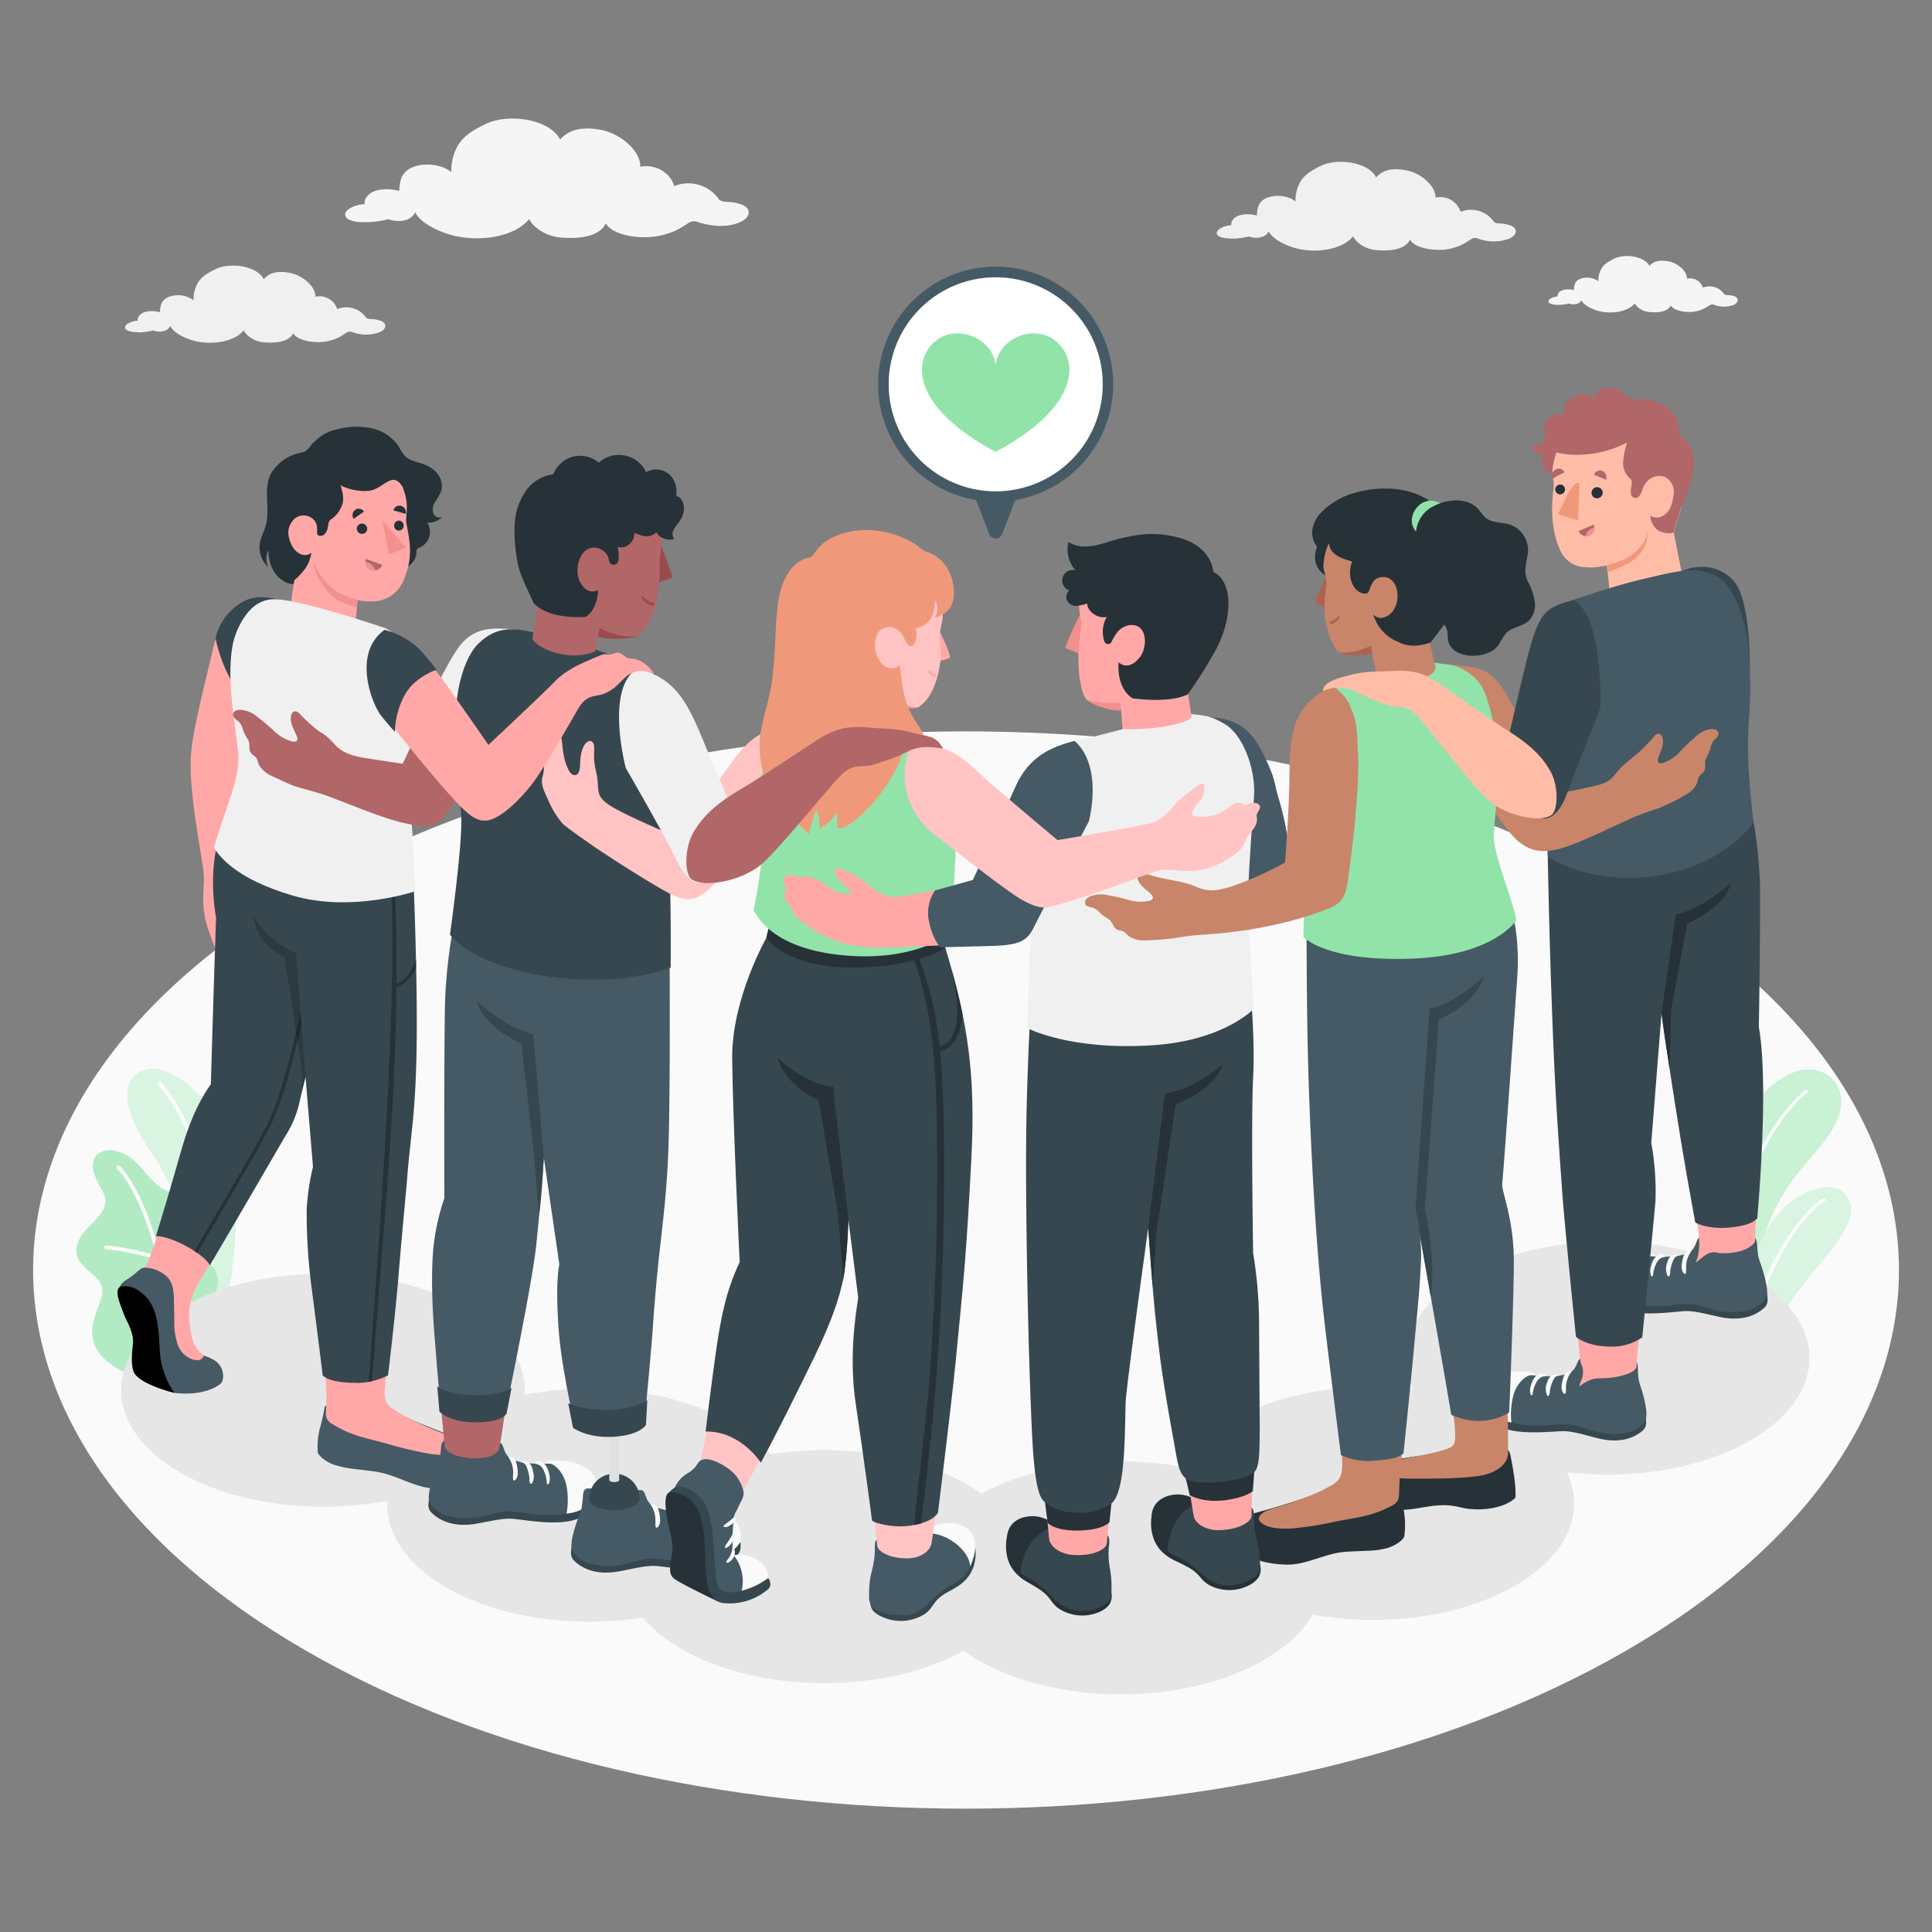 <svg xmlns="http://www.w3.org/2000/svg" viewBox="0 0 500 500"><rect x="0" y="0" width="500" height="500" fill="#808080" stroke="none"/><g id="freepik--Floor--inject-25"><path id="freepik--floor--inject-25" d="M79.27,230.11C-15,284.55-15,372.81,79.27,427.25s247.17,54.44,341.46,0,94.29-142.7,0-197.14S173.56,175.67,79.27,230.11Z" style="fill:#fafafa"></path></g><g id="freepik--Plants--inject-25"><g id="freepik--plants--inject-25"><path d="M444.59,352.47s-5.78-26.3,2.38-52.71c4.56-14.76,13.74-21.93,19.54-22.85,6.5-1,13.41,4.84,8.07,14.68-5.07,9.36-15.53,13.56-20.63,37.57-3.36,15.84-2.22,26.14-2.22,26.14Z" style="fill:#92E3A9"></path><path d="M444.59,352.47s-5.78-26.3,2.38-52.71c4.56-14.76,13.74-21.93,19.54-22.85,6.5-1,13.41,4.84,8.07,14.68-5.07,9.36-15.53,13.56-20.63,37.57-3.36,15.84-2.22,26.14-2.22,26.14Z" style="fill:#fff;opacity:0.5"></path><path d="M448.33,345.56a.41.41,0,0,0,.34-.46c-4.22-28.87,8.59-53.8,19-62.28a.4.4,0,0,0,.06-.58.41.41,0,0,0-.57-.06c-10.59,8.61-23.58,33.85-19.32,63A.41.41,0,0,0,448.33,345.56Z" style="fill:#fff"></path><path d="M457,356.76c-.32-6.74,2-14.17,8.42-22.81s15.85-17.2,13.08-23.26-11-3.15-16.28,1.46-16,21-8.95,43.71Z" style="fill:#92E3A9"></path><path d="M457,356.76c-.32-6.74,2-14.17,8.42-22.81s15.85-17.2,13.08-23.26-11-3.15-16.28,1.46-16,21-8.95,43.71Z" style="fill:#fff;opacity:0.65"></path><path d="M453.94,349.73a.4.4,0,0,0,.29-.43c-1.52-14.09,11.19-34.47,18.08-38.52a.41.41,0,0,0-.42-.71c-7.21,4.25-20.05,24.67-18.47,39.31a.41.41,0,0,0,.45.37Z" style="fill:#fff"></path></g><g id="freepik--plants--inject-25"><path d="M50.73,344.28,58,340.1s4.31-17.9,2.59-34c-2.41-22.65-17.32-31.17-23-29.21s-7.31,8.54,2.07,22C45.18,306.87,52,323.44,50.73,344.28Z" style="fill:#92E3A9"></path><g style="opacity:0.65"><path d="M50.73,344.28,58,340.1s4.31-17.9,2.59-34c-2.41-22.65-17.32-31.17-23-29.21s-7.31,8.54,2.07,22C45.18,306.87,52,323.44,50.73,344.28Z" style="fill:#fff"></path></g><path d="M53.73,335.49h-.07a.51.51,0,0,1-.4-.59c4-20.88-3.32-44.35-12.36-54.12a.49.49,0,0,1,0-.7.5.5,0,0,1,.71,0c9.2,10,16.64,33.8,12.61,55A.51.51,0,0,1,53.73,335.49Z" style="fill:#fff"></path><path d="M32.52,354.8c-1.08.55-4-1.91-4.76-2.51a10.16,10.16,0,0,1-3.14-4,9.4,9.4,0,0,1-.55-5.69,21.82,21.82,0,0,1,.87-3c.32-1,.65-1.91,1-2.87a7.41,7.41,0,0,0,.57-2.92c-.15-2-1.85-3.49-3.39-4.77-1.71-1.42-3.48-3.27-3.35-5.67a8.48,8.48,0,0,1,2.37-4.92c1.22-1.39,2.65-2.61,3.76-4.09a5.85,5.85,0,0,0,1.39-3.66,6,6,0,0,0-.69-2.37,33,33,0,0,1-2.31-4.8c-.5-1.71-.31-3.79,1.06-4.93a5.48,5.48,0,0,1,4.17-.81,9.36,9.36,0,0,1,3.77,1.54c3.71,2.31,5.65,6.93,9.61,8.76a40,40,0,0,0,4.83,1.44,6.06,6.06,0,0,1,3.89,3c1.34,3-1.6,6.55-.71,9.75.78,2.83,3.43,4,4.82,6.61a6,6,0,0,1,.53,3.68,17.49,17.49,0,0,1-1.85,6.08,55.62,55.62,0,0,1-3.66,5.62Z" style="fill:#92E3A9"></path><g style="opacity:0.3"><path d="M32.52,354.8c-1.08.55-4-1.91-4.76-2.51a10.16,10.16,0,0,1-3.14-4,9.4,9.4,0,0,1-.55-5.69,21.82,21.82,0,0,1,.87-3c.32-1,.65-1.91,1-2.87a7.41,7.41,0,0,0,.57-2.92c-.15-2-1.85-3.49-3.39-4.77-1.71-1.42-3.48-3.27-3.35-5.67a8.48,8.48,0,0,1,2.37-4.92c1.22-1.39,2.65-2.61,3.76-4.09a5.85,5.85,0,0,0,1.39-3.66,6,6,0,0,0-.69-2.37,33,33,0,0,1-2.31-4.8c-.5-1.71-.31-3.79,1.06-4.93a5.48,5.48,0,0,1,4.17-.81,9.36,9.36,0,0,1,3.77,1.54c3.71,2.31,5.65,6.93,9.61,8.76a40,40,0,0,0,4.83,1.44,6.06,6.06,0,0,1,3.89,3c1.34,3-1.6,6.55-.71,9.75.78,2.83,3.43,4,4.82,6.61a6,6,0,0,1,.53,3.68,17.49,17.49,0,0,1-1.85,6.08,55.62,55.62,0,0,1-3.66,5.62Z" style="fill:#fff"></path></g><path d="M43,349.34h0a.48.48,0,0,1-.43-.52c1.73-18.79-6.09-40-12.24-46.38a.48.48,0,0,1,0-.67.5.5,0,0,1,.68,0c6.27,6.49,14.25,28.08,12.49,47.12A.47.47,0,0,1,43,349.34Z" style="fill:#fff"></path><path d="M41.13,326.17l-.14,0a62.78,62.78,0,0,0-13.55-2.89.49.49,0,0,1-.43-.52.47.47,0,0,1,.52-.43,65.34,65.34,0,0,1,13.79,2.94.48.48,0,0,1,.28.61A.47.47,0,0,1,41.13,326.17Z" style="fill:#fff"></path></g></g><g id="freepik--Shadows--inject-25"><ellipse id="freepik--Shadow--inject-25" cx="213.31" cy="405.44" rx="52.23" ry="30.15" style="fill:#e6e6e6"></ellipse><ellipse id="freepik--shadow--inject-25" cx="290.09" cy="408.35" rx="52.23" ry="30.15" style="fill:#e6e6e6"></ellipse><ellipse id="freepik--shadow--inject-25" cx="152.47" cy="389.55" rx="52.23" ry="30.15" style="fill:#e6e6e6"></ellipse><ellipse id="freepik--shadow--inject-25" cx="83.58" cy="359.79" rx="52.23" ry="30.15" style="fill:#e6e6e6"></ellipse><ellipse id="freepik--shadow--inject-25" cx="355.17" cy="389.08" rx="52.23" ry="30.15" style="fill:#e6e6e6"></ellipse><ellipse id="freepik--shadow--inject-25" cx="416.06" cy="351.48" rx="52.23" ry="30.15" style="fill:#e6e6e6"></ellipse></g><g id="freepik--Clouds--inject-25"><path id="freepik--Cloud--inject-25" d="M391.06,58.4a9,9,0,0,0-3-.56c-1-.07-1.28-.27-1.47-.48A7.18,7.18,0,0,0,378,54.82a5.5,5.5,0,0,0-6.49-3.67c.11-3-3.76-6.28-7.23-7s-6.23-.42-8.13,1.77c-2-4-10-5.09-14.31-3-2.49,1.21-4.59,2.45-5.62,4.73a9.39,9.39,0,0,0-.93,4.51c-1.68-1.48-5-1.88-7.29-1-2.42.94-2.61,2.76-2.73,4.62a8.32,8.32,0,0,0-4.4-.08c-1.53.45-2.41,1.65-2.2,2.61-1.2-.06-4.08.91-3.75,2.19s3.65,1.28,4.88,1.24a23,23,0,0,0,3.43-.54,5.59,5.59,0,0,0,1.79.34c2.09,0,3-.92,3.31-1.69,1,2.14,4.65,3.78,7.22,4.44,4.83,1.24,11.67.48,14.64-3.13a5.42,5.42,0,0,0,1.44,1.75,8.24,8.24,0,0,0,4.47,1.81c2,.19,7.31.44,8.81-2.71,1.07,2.1,5.81,3,9.41,2.54a14.69,14.69,0,0,0,4-1.22,23.33,23.33,0,0,0,2.32-1.39,1.94,1.94,0,0,1,2-.14,11.75,11.75,0,0,0,7.87,0C392.53,60.94,393,59.25,391.06,58.4Z" style="fill:#f0f0f0"></path><path id="freepik--cloud--inject-25" d="M449,76.72a5.74,5.74,0,0,0-1.91-.35c-.61-.05-.81-.17-.93-.3a4.52,4.52,0,0,0-5.45-1.61,3.48,3.48,0,0,0-4.11-2.33c.07-1.91-2.38-4-4.58-4.44s-4-.26-5.15,1.13c-1.29-2.52-6.33-3.23-9.07-1.9-1.57.77-2.9,1.55-3.55,3a5.92,5.92,0,0,0-.59,2.86,5.07,5.07,0,0,0-4.62-.64c-1.54.6-1.65,1.75-1.73,2.93a5.27,5.27,0,0,0-2.79,0c-1,.28-1.52,1-1.39,1.65-.76,0-2.58.58-2.37,1.39s2.31.81,3.09.78a13.51,13.51,0,0,0,2.17-.34,3.3,3.3,0,0,0,1.13.21c1.32,0,1.89-.57,2.1-1.06.64,1.36,2.94,2.39,4.57,2.81,3.06.78,7.39.3,9.28-2a3.4,3.4,0,0,0,.91,1.11,5.34,5.34,0,0,0,2.83,1.14c1.26.12,4.63.28,5.58-1.72.68,1.33,3.68,1.94,6,1.61a9.06,9.06,0,0,0,2.56-.77,13.93,13.93,0,0,0,1.47-.88,1.2,1.2,0,0,1,1.25-.08,7.49,7.49,0,0,0,5,0C449.88,78.33,450.14,77.27,449,76.72Z" style="fill:#f5f5f5"></path><path id="freepik--cloud--inject-25" d="M98.66,83.06A7.84,7.84,0,0,0,96,82.58c-.85-.07-1.11-.24-1.28-.42A6.23,6.23,0,0,0,87.27,80a4.79,4.79,0,0,0-5.65-3.2c.1-2.63-3.27-5.46-6.29-6.1s-5.42-.36-7.07,1.55c-1.77-3.46-8.71-4.43-12.46-2.6-2.16,1.05-4,2.13-4.89,4.1a8.28,8.28,0,0,0-.81,3.94,6.93,6.93,0,0,0-6.34-.89c-2.11.82-2.27,2.41-2.37,4a7.45,7.45,0,0,0-3.84-.07c-1.33.4-2.09,1.44-1.91,2.28-1-.06-3.55.79-3.26,1.9S35.56,86,36.62,86a19.46,19.46,0,0,0,3-.47,4.55,4.55,0,0,0,1.55.29c1.82,0,2.59-.79,2.88-1.47.89,1.87,4.05,3.3,6.29,3.87,4.2,1.08,10.15.42,12.74-2.72A4.73,4.73,0,0,0,64.32,87a7.29,7.29,0,0,0,3.9,1.58c1.72.16,6.36.38,7.66-2.36.93,1.82,5.06,2.65,8.19,2.21a13.31,13.31,0,0,0,3.52-1.06c.82-.4,1.29-.78,2-1.21A1.68,1.68,0,0,1,91.33,86a10.26,10.26,0,0,0,6.85,0C99.93,85.28,100.3,83.81,98.66,83.06Z" style="fill:#f0f0f0"></path><path id="freepik--cloud--inject-25" d="M192.12,53a12.08,12.08,0,0,0-4.05-.75c-1.31-.1-1.72-.36-2-.65a9.67,9.67,0,0,0-11.61-3.43c-.77-3.14-4.57-5.86-8.75-5,.14-4.08-5.07-8.46-9.75-9.46-4.49-.95-8.4-.55-11,2.4-2.75-5.36-13.5-6.86-19.31-4-3.35,1.63-6.19,3.3-7.57,6.37a12.63,12.63,0,0,0-1.26,6.09c-2.27-2-6.81-2.54-9.84-1.37-3.26,1.27-3.51,3.73-3.67,6.23a11.35,11.35,0,0,0-5.94-.11c-2.06.61-3.25,2.23-3,3.53-1.62-.09-5.5,1.23-5,2.94.5,1.93,4.92,1.74,6.58,1.68a30.78,30.78,0,0,0,4.63-.73,7.31,7.31,0,0,0,2.4.46c2.82,0,4-1.23,4.47-2.28,1.38,2.9,6.27,5.1,9.73,6,6.52,1.67,15.74.65,19.76-4.22A7.11,7.11,0,0,0,138.92,59a11.24,11.24,0,0,0,6,2.45c2.68.25,9.86.59,11.88-3.66,1.44,2.83,7.83,4.11,12.7,3.42A19.74,19.74,0,0,0,175,59.61a31.22,31.22,0,0,0,3.13-1.88,2.61,2.61,0,0,1,2.67-.18c3.34,1,7.21,1.42,10.62,0C194.11,56.4,194.67,54.12,192.12,53Z" style="fill:#f5f5f5"></path></g><g id="freepik--speech-bubble--inject-25"><g id="freepik--speech-bubble--inject-25"><g id="freepik--speech-bubble--inject-25"><path d="M227.25,99.48A30.42,30.42,0,1,0,257.63,69,30.44,30.44,0,0,0,227.25,99.48Zm2.73,0a27.69,27.69,0,1,1,27.71,27.66A27.71,27.71,0,0,1,230,99.48Z" style="fill:#455a64"></path><path d="M230,99.48a27.69,27.69,0,1,0,27.65-27.71A27.72,27.72,0,0,0,230,99.48Z" style="fill:#fff"></path><path d="M259.35,138.25l3.88-10.06H252.15l3.9,10.05A1.77,1.77,0,0,0,259.35,138.25Z" style="fill:#455a64"></path></g><path id="freepik--Heart--inject-25" d="M257.67,116.94c-20.39-10.86-22-22.51-16.11-28.21,5.31-5.1,15-1.74,16.11,5.56,1.08-7.3,10.79-10.66,16.1-5.56C279.69,94.43,278.05,106.08,257.67,116.94Z" style="fill:#92E3A9"></path></g></g><g id="freepik--Characters--inject-25"><g id="freepik--Group--inject-25"><g id="freepik--Character--inject-25"><path id="freepik--Arm--inject-25" d="M71.06,155.84c-5.33-1.13-13-.08-15.81,11.61-2.55,10.68-4.55,18.73-5.43,24.38s-.41,10.25.19,15.89c.37,3.48,1,6.92,1.5,10.37q.43,2.64.83,5.28a22.64,22.64,0,0,1,.45,4.63c-.24,3.55-.4,7.2.54,10.67.22.84.5,1.65.79,2.46L56,246.44a5.22,5.22,0,0,0,2.15,3,6.93,6.93,0,0,0,3,.7,2.19,2.19,0,0,0,1.08,0,2.25,2.25,0,0,0,.64-.47A3.94,3.94,0,0,0,64.37,247c0-.63-.3-1.3,0-1.87a4.27,4.27,0,0,1,.3-.44,2.61,2.61,0,0,0,.28-2,9.4,9.4,0,0,0-.69-1.9,20.75,20.75,0,0,1-1.55-9.31c0-.3.2-.71.48-.61a.51.51,0,0,1,.26.34,17.45,17.45,0,0,1,.78,2.83,6.67,6.67,0,0,0,.75,2.5,1.82,1.82,0,0,0,2.26.79l-.36-4.47a21.64,21.64,0,0,0-.28-2.27,24.33,24.33,0,0,0-1.9-5.06,17.66,17.66,0,0,1-1.36-5.06,80.78,80.78,0,0,1-.23-11.95c.07-3.74.2-7.48.41-11.22L71,171.22Z" style="fill:#ffa8a7"></path><path d="M72.05,155.12c-5.25-1.07-7.48-.7-10.74,1.63a14.41,14.41,0,0,0-5.53,8.4c.94,4.82,4.38,15,11,17.68Z" style="fill:#37474f"></path><g id="freepik--Bottom--inject-25"><path d="M82.75,369.79a19.89,19.89,0,0,0-.51,6.11c.48,1.39,3.07,2.83,4.26,3.19,3.36,1,3.78.87,9.22,1.57a24.8,24.8,0,0,1,4.37.84c4.56,1.41,8,3.49,12.31,3.74,6.44.38,11.26-1.14,13.75-3.8a6.54,6.54,0,0,0,0-4.27c-.73-2.13-3.45-3.61-5.47-4.3-5.43-1.86-8.08-2.94-12.18-4.59a56.65,56.65,0,0,1-6.34-3.15c-1.75-1-2.85-2.61-4.92-2.9s-4.15.26-6.18.57-4.43.74-6.61,1C83.74,363.88,84.24,364.48,82.75,369.79Z" style="fill:#455a64"></path><path d="M83.58,349.3c.09,2.56.77,7.36.86,9.91.07,2.1,0,4.23-.08,6.33a3.89,3.89,0,0,0,.15,1.44,3.48,3.48,0,0,0,1.62,1.64c4.93,3,8.5,3.49,14,5a95.28,95.28,0,0,0,11.61,2.71c3,.35,6.41.45,8.11-1,.81-.7.7-2.08-2.52-3.34s-6.14-2.33-9.36-3.88a45.14,45.14,0,0,1-5.83-3.17,5.8,5.8,0,0,1-2.19-2.18,7.12,7.12,0,0,1-.38-3.17c.11-1.38.27-2.75.42-4.13.27-2.34.52-4.69.8-7C100.82,348.38,83.58,349.18,83.58,349.3Z" style="fill:#ffa8a7"></path><path d="M36.58,329A11.52,11.52,0,0,0,38,327.14c1.59-3.42,3.37-9.44,5.09-15.34l15.61,7.42q-2.07,3.67-4.16,7.34c-.68,1.21-1.35,2.43-2.06,3.62a31.39,31.39,0,0,0-1.85,3.13,18.51,18.51,0,0,0-1.33,3.74,18.7,18.7,0,0,0-.15,6,17.08,17.08,0,0,0,.94,4.42,8,8,0,0,0,2.69,3.31c.55.44.92.47.52,1.4-.15.36-.63.42-1,.44a10.08,10.08,0,0,1-1.82-.07A7.73,7.73,0,0,1,47.06,351a10.82,10.82,0,0,1-2.43-2.44c-1.73-2.51-1.87-5.75-1.77-8.79a8.09,8.09,0,0,0-.09-2,7.61,7.61,0,0,0-.44-1.24C41.1,333.58,38.56,331.46,36.58,329Z" style="fill:#ffa8a7"></path><path d="M30.72,335.55a3.54,3.54,0,0,1,.18-2.4c.7-1.44,1.66-1.79,2.73-2.53.57-.39,1.08-.86,1.64-1.27a7,7,0,0,1,1.48-1.14,2.8,2.8,0,0,1,1.35-.09,8.66,8.66,0,0,1,5.41,2.58c1.32,1.64,1.48,3.71,1.51,5.74l.09,5.2a18,18,0,0,0,.79,6.07,6.38,6.38,0,0,0,1.85,2.89A5.27,5.27,0,0,0,50.87,352a1.72,1.72,0,0,0,1.91-1.16s.82.29,1.11.41a9.65,9.65,0,0,1,1.91,1,4.79,4.79,0,0,1,1.74,5.24c-.37,1-4.62,3.9-12.41,3-.78-.26-3.68-1.28-4.45-1.65-2.18-1.07-5.29-1.88-5.8-4.65a9.8,9.8,0,0,1,0-2.36,22.37,22.37,0,0,0-.67-8.4,44.24,44.24,0,0,0-2.37-5.14A13.65,13.65,0,0,1,30.72,335.55Z" style="fill:#455a64"></path><path d="M30.9,333.15c-1.11,1.06-.18,3.48,1.26,7.22C32.8,342,34.77,345,34.39,348s-.43,5.87.33,7.29c1.2,2.23,6.59,4.26,10.41,5.18a21.13,21.13,0,0,1-3.79-11.11c-.32-6.67-.79-11-3.81-14C33.71,331.64,30.9,333.15,30.9,333.15Z"></path><path d="M54.33,327.46s7.84-13.34,19.59-33.58a27,27,0,0,0,3.73-9.29c.81-3.38,1.42-5.86,1.42-5.86L81,302a61.46,61.46,0,0,0-1.63,11,149.32,149.32,0,0,0,1.35,20.82C82.58,348.26,83.52,356,83.52,356c1,.74,2.5,1.92,9.62,1.89a18.68,18.68,0,0,0,7.28-1.95s1.83-15,2.69-25.47c1.24-14.92,1.82-20.08,2.29-25.91.87-10.95,2.15-16.16,2.42-33.42.28-17.9-.84-44.25-.84-44.25L58.61,211.78s-5.48,9.13-2.69,25.77c-.54,15-1.35,43.06-1.35,43.06-2.52,3.49-5.29,8.74-7.72,17.3-2.71,9.52-4.35,15-6.49,22C44.45,319.84,52.86,324.58,54.33,327.46Z" style="fill:#37474f"></path><path d="M77.81,262.11c-.39,1.71-.78,3.34-1.15,4.9-2.63,11-4.9,19-7.78,24.56-3.47,6.7-14.26,24.92-18.59,32.18.26.17.5.33.73.5C55.33,317,66.17,298.72,69.67,292c2.74-5.27,4.91-12.66,7.34-22.69.34-1.38.68-2.8,1-4.27Z" style="fill:#263238"></path><path d="M101.11,226.85H102c.47,7.63.67,17.14.65,27.81,1.81-.84,3.74-2.65,5-6.34,0,.72,0,1.44,0,2.17a9.84,9.84,0,0,1-5.06,5.13c-.09,30.32-3.93,69.69-6.31,101.83l-.9.2C98.69,313.75,102.93,256.22,101.11,226.85Z" style="fill:#263238"></path><path d="M79.07,278.73l-2.44-32a23.55,23.55,0,0,1-11-9.55s.2,7,8,10.41l4.7,30.49-.26,4.7S79,279.1,79.07,278.73Z" style="opacity:0.2"></path></g><g id="freepik--Top--inject-25"><path d="M81.62,114.09a11.19,11.19,0,0,1,3-2.11,13.32,13.32,0,0,1,2.7-.88,19.43,19.43,0,0,1,8.71-.3,11.29,11.29,0,0,1,7.14,4.74,13.57,13.57,0,0,0,1.64,2.49c1.26,1.27,3.18,1.51,4.86,2.12a7.79,7.79,0,0,1,3.7,2.65,5,5,0,0,1,.78,4.38,15.71,15.71,0,0,1-1.55,2.73,3.44,3.44,0,0,0-.44,3c.43,1,1.91,1.41,2.55.58a5,5,0,0,1-4.13,1.78,4.44,4.44,0,0,1-2.11,6.5,1.19,1.19,0,0,0-.47.25,1.35,1.35,0,0,0-.22.92c-.1,3.7-4.34,4.73-7.16,5.72s-6.41,2.05-8.3,4.41a4.47,4.47,0,0,1-3,1.9,13.44,13.44,0,0,1-4.69.08,11.56,11.56,0,0,1-3.62-1c-1.21-.59-1.66-1.5-2.57-2.35-.74-.69-2.76-.39-3.69-.7-3.61-1.19-5.26-4.81-5.31-8.62a5.06,5.06,0,0,0,0,4.41,7,7,0,0,1-2.18-6.29c.28-1.56,1.09-3,1.52-4.49,1.23-4.39-.77-9.45,1.36-13.48a11.6,11.6,0,0,1,8.07-5.44c1.33-.23,1.93-1.55,2.84-2.49C81.25,114.44,81.43,114.27,81.62,114.09Z" style="fill:#263238"></path><path d="M75,157.83s1.37-9,1.35-9.15c-.39-3.12-5-9.52-5-16.76s8.08-16.34,18.94-15.66c8.4.52,12.63,5,14.47,11.45,1.12,3.9.06,5.55.44,7.78.76,4.38,2,8.7-1,15.24A8.77,8.77,0,0,1,98,155.51a17.23,17.23,0,0,1-5.43-.18l-.71,7.33Z" style="fill:#ffa8a7"></path><path d="M98.91,146.17a2.23,2.23,0,1,1-4.2-1.52Z" style="fill:#b16668"></path><path d="M97.14,147.61a3.17,3.17,0,0,0-2.56-2.21,2.24,2.24,0,0,0,1.47,2.11A2.26,2.26,0,0,0,97.14,147.61Z" style="fill:#f28f8f"></path><path d="M95,136.53a1.34,1.34,0,1,1-1.63-1A1.37,1.37,0,0,1,95,136.53Z" style="fill:#263238"></path><path d="M94.2,132.4l-2.68,1.88a1.72,1.72,0,0,1,.42-2.34A1.6,1.6,0,0,1,94.2,132.4Z" style="fill:#263238"></path><path d="M105,133l-3.17-.92a1.58,1.58,0,0,1,2-1.15A1.73,1.73,0,0,1,105,133Z" style="fill:#263238"></path><path d="M104.46,136.1a1.23,1.23,0,1,1-2.45-.18,1.24,1.24,0,0,1,1.31-1.18A1.26,1.26,0,0,1,104.46,136.1Z" style="fill:#263238"></path><polygon points="105.04 141.78 100.67 143.47 98.99 134.66 105.04 141.78" style="fill:#f28f8f"></polygon><path d="M92.56,155.33a34.2,34.2,0,0,1-5.13-2.07,16.26,16.26,0,0,1-6.29-7.93c0,2.32,1.94,6.22,4.77,8.85,2.1,1.95,6.47,3,6.47,3Z" style="fill:#f28f8f"></path><path d="M80.57,143.05a9.24,9.24,0,0,1-2,4.63,17.45,17.45,0,0,1-2.82,2.84c-1.8-4-2.23-6.74-3.15-9.22a26.42,26.42,0,0,1-1.53-9.65,15.48,15.48,0,0,1,3-8.18,18.92,18.92,0,0,1,6-5.41,16.21,16.21,0,0,1,4-1.65,26.49,26.49,0,0,1,9.29-.31c4.67.81,10,5.16,10.86,10-.66-1.25-1.83-2.35-3.25-1.74-1.59.67-2.87,1.94-4.53,2.46-2.2.69-6.34-.07-8.31-1.25.47,1.55,1,3.46.44,5a7.54,7.54,0,0,1-2.54,3.59,2.07,2.07,0,0,0-1,1.18,10.8,10.8,0,0,1-.37,1.83,2.74,2.74,0,0,1-.78,1.16,1.37,1.37,0,0,1-1.31.29.73.73,0,0,1-.42-.31,1.11,1.11,0,0,1-.09-.4c0-.44,0-.87,0-1.31a3.41,3.41,0,0,0-.54-1.7,3.64,3.64,0,0,0-5.37-.59C74.57,136,74,138,75.49,141.08,76.48,143.19,78.89,144.46,80.57,143.05Z" style="fill:#263238"></path><path d="M60.12,167.42c.78-4.7,3.72-9.58,6.67-11.21,3.11-1.7,5.25-1.61,15.92,1.15,7.1,1.83,17.1,5.24,17.1,5.24,2.8,1.47,5,3.71,10.3,13.51,4.29,7.91,3.3,16.37-3.24,19.89.13,5.54-1,8.79-.76,11.57,1.06,11.74,1.39,23.08,1.39,23.08S91,236.26,75.78,231.78C61,227.44,56.93,221.71,55.34,219.41c0,0,1.07-3.81,3.18-9.81,2.27-6.44,3.68-10.71,3-16.1C60.24,183.83,58.85,175.12,60.12,167.42Z" style="fill:#f0f0f0"></path></g></g><g id="freepik--character--inject-25"><g id="freepik--bottom--inject-25"><path d="M154.29,386.88c.65,0,.48,1.89.21,2.7s-3,3.45-7.77,4.19-11.17-.45-13.95-.7-7.07.88-9.84,1.32c-6.44,1-9.89-1.47-11.46-3.12a2.93,2.93,0,0,1-.57-2.33c.15-1.83.34-2.2.55-2.17Z" style="fill:#37474f"></path><path d="M112.6,380.91a35,35,0,0,0-1.2,3.76c-.4,1.54-.8,3.52.19,4.81,1.67,2.17,3.83,2.84,6.12,3.21a19.66,19.66,0,0,0,8.18-.48c2.47-.66,4.45-1.26,7.06-1,2.86.31,6.78,1,9.66.85a22.94,22.94,0,0,0,7.18-1.18,8.94,8.94,0,0,0,4.48-3.67,6.51,6.51,0,0,0-3.35-6.61,14.6,14.6,0,0,0-7.15-1.83c-2.71-.1-4.77.17-7.17-.1a11.84,11.84,0,0,1-4.73-1.36,4.67,4.67,0,0,1-1.41-2.21c-.35-.87-.46-1.63-1.23-1.74,0,0-12.67-.62-13.82-.61-1.32,0-1.24,1.8-1.34,2.74s-.12.83-.21,1.65a11.37,11.37,0,0,1-.82,2.64C112.89,380.16,112.74,380.53,112.6,380.91Z" style="fill:#455a64"></path><path d="M138.72,378.3a1.62,1.62,0,0,1,.6-.19c1.11-.12,1.9,1,2.33,1.87a6.87,6.87,0,0,1,.51,1.67,3.83,3.83,0,0,1-.06,2.15c-.06.17-.21.37-.39.32s-.19-.26-.2-.43a8.44,8.44,0,0,0-.7-2.92,3.49,3.49,0,0,0-.63-1.09,3,3,0,0,0-1.07-.73c-.16-.07-.9-.1-.71-.42a.54.54,0,0,1,.16-.14Z" style="fill:#fafafa"></path><path d="M135.54,378.16a2.11,2.11,0,0,1,1.44.48,3,3,0,0,1,.8,1.49c.36,1.08.61,2.68-.08,3.7-.22.32-.5.14-.61-.17a5.47,5.47,0,0,1-.08-1.15,10.63,10.63,0,0,0-.57-2.48,4,4,0,0,0-.42-.91,1.72,1.72,0,0,0-.46-.47.91.91,0,0,0-.3-.14,2.65,2.65,0,0,0-.3-.06c0-.15.19-.23.34-.26Z" style="fill:#fafafa"></path><path d="M132.37,377.11a2,2,0,0,1,.91.67,2.71,2.71,0,0,1,.39,1,10,10,0,0,1,.33,2.43,3,3,0,0,1-.48,1.64c-.13.19-.37.37-.57.26s-.18-.47-.19-.68a11.45,11.45,0,0,1,.05-1.17,6.92,6.92,0,0,0-1.14-4,.25.25,0,0,1-.06-.2c0-.1.18-.1.28-.08A3.82,3.82,0,0,1,132.37,377.11Z" style="fill:#fafafa"></path><path d="M142.09,378.76c1.12,0,3.4,1.67,4.39,5.16a19.56,19.56,0,0,1,.14,7.79,11.06,11.06,0,0,0,6.36-2.65,6.71,6.71,0,0,0,1.65-1.89,6.85,6.85,0,0,0-.92-5.3c-1.54-2-4-3.42-8-3.81-4.43-.45-4.87.72-4.87.72Z" style="fill:#fafafa"></path><path d="M113.06,353l2,21c-.09,1.54,2.42,3.11,7.15,3.4,3.31.2,6.36-.72,6.92-2.36s3.22-21.42,3.22-21.42Z" style="fill:#b16668"></path><path d="M191.21,398.81c.65,0,.51,1.88.25,2.7s-3,3.48-7.72,4.29-11.18-.31-14-.52-7.07,1-9.83,1.44c-6.42,1.09-9.91-1.34-11.5-3a2.93,2.93,0,0,1-.6-2.32c.13-1.84.31-2.2.52-2.18Z" style="fill:#37474f"></path><path d="M149.45,393.38a37.53,37.53,0,0,0-1.16,3.78c-.37,1.54-.75,3.52.26,4.8,1.7,2.15,3.87,2.79,6.16,3.13a19.52,19.52,0,0,0,8.18-.59c2.46-.69,4.43-1.32,7-1.07,2.86.26,6.79.91,9.67.72a23.14,23.14,0,0,0,7.16-1.27,8.88,8.88,0,0,0,4.43-3.73,6.49,6.49,0,0,0-3.43-6.57,14.51,14.51,0,0,0-7.17-1.73c-2.71-.07-4.77.23-7.17,0a11.68,11.68,0,0,1-4.75-1.29,4.78,4.78,0,0,1-1.44-2.19c-.36-.86-.48-1.63-1.25-1.73,0,0-12.68-.45-13.83-.43-1.32,0-1.21,1.82-1.3,2.76s-.11.83-.19,1.65a11.2,11.2,0,0,1-.78,2.65C149.73,392.62,149.58,393,149.45,393.38Z" style="fill:#455a64"></path><path d="M165.55,387.88c0,1.4-2.9,3-6.52,3s-6.54-1.33-6.56-2.9a6.54,6.54,0,1,1,13.08-.1Z" style="fill:#37474f"></path><path d="M160.26,383c0,.75-2.57.77-2.57,0l-.13-15,2.57,0Z" style="fill:#e0e0e0"></path><path d="M175.53,390.43a1.85,1.85,0,0,1,.6-.2c1.11-.13,1.91,1,2.36,1.84a6.89,6.89,0,0,1,.52,1.67,3.89,3.89,0,0,1,0,2.14c-.07.18-.21.38-.39.33s-.2-.25-.21-.42a8.44,8.44,0,0,0-.74-2.92,3.47,3.47,0,0,0-.64-1.08,3.15,3.15,0,0,0-1.08-.72c-.16-.06-.9-.09-.71-.4a.34.34,0,0,1,.15-.14Z" style="fill:#fafafa"></path><path d="M172.35,390.33a2.14,2.14,0,0,1,1.45.46,3.06,3.06,0,0,1,.82,1.48c.37,1.08.64,2.67,0,3.7-.21.33-.5.15-.61-.16a5.47,5.47,0,0,1-.09-1.15,10.63,10.63,0,0,0-.61-2.47,3.69,3.69,0,0,0-.42-.9,1.65,1.65,0,0,0-.48-.47,1.11,1.11,0,0,0-.29-.14c-.1,0-.21,0-.3-.05s.18-.24.33-.27Z" style="fill:#fafafa"></path><path d="M169.17,389.32a2,2,0,0,1,.91.66,2.54,2.54,0,0,1,.41,1,10.57,10.57,0,0,1,.36,2.43,3.07,3.07,0,0,1-.46,1.65c-.13.19-.36.37-.56.27s-.19-.47-.21-.68c0-.39,0-.79,0-1.17a6.91,6.91,0,0,0-1.19-4c0-.06-.09-.13-.06-.19s.17-.11.28-.09A2.9,2.9,0,0,1,169.17,389.32Z" style="fill:#fafafa"></path><path d="M178.91,390.85c1.11,0,3.42,1.62,4.45,5.1a19.55,19.55,0,0,1,.25,7.79,11.12,11.12,0,0,0,6.32-2.73,6.69,6.69,0,0,0,1.62-1.92,6.85,6.85,0,0,0-1-5.29c-1.56-2-4-3.36-8-3.7-4.44-.39-4.86.78-4.86.78Z" style="fill:#fafafa"></path><path d="M112.18,322.71A58.71,58.71,0,0,1,115,310.09s-.12-39.91.19-51a129.27,129.27,0,0,1,2.57-21.36l55.48,1.07s.3,32.14-.12,53.49c-.41,21-2.51,27.13-4.1,50.39-.59,8.63-2.26,25.38-2.26,25.38s-3.48,2.42-10,1.94c-2.8-.2-7.22-1.46-8.28-2.31,0,0-3.16-13.95-3.85-23.05-.28-3.64-.84-12.4.12-17.43l-4-27.59s-.93,12.84-2,22.85-8,43.36-8,43.36-2.56,2-9,1.64c-4.17-.25-6.65-1.7-7.63-2.64,0,0-.67-6.43-1.47-16.8C111.68,337.18,111.61,328.67,112.18,322.71Z" style="fill:#455a64"></path><path d="M147.05,363.16l1.25,6.36s3.67,2.76,10.58,2.31,8.29-3.07,8.29-3.07l.36-6.38s-3.1,2.2-9.29,2.46C150.82,365.16,147.05,363.16,147.05,363.16Z" style="fill:#37474f"></path><path d="M140.71,299.61l-2.69-32s-6.32-.91-14.48-8.49c0,0,.4,5.74,11.38,10.95l3.24,28.34,1.33,16.25C140.26,308.8,140.47,304.34,140.71,299.61Z" style="fill:#37474f"></path><path d="M113.17,358.81l.55,6.5s2.53,2.82,9.46,2.79,7.91-2.24,7.91-2.24l1.3-6.66s-3.23,2-9.42,1.89C115.55,360.94,113.17,358.81,113.17,358.81Z" style="fill:#37474f"></path></g><g id="freepik--top--inject-25"><path d="M60.35,184.82c.17-1,1.17-1.13,2-1.12a7.74,7.74,0,0,1,4.46,2,47.79,47.79,0,0,1,4,3.38A10.92,10.92,0,0,0,75,191.71c1,.42,2.38.43,1.87-1-.6-1.71-2-3.58-1.52-5.54.32-1.35,1.37-1.34,2.19-.47a38.55,38.55,0,0,0,4.31,4c1.56,1.24,1.2.64,2.72,1.92a22.25,22.25,0,0,1,2.23,2.22c2,2.17,4.86,2.86,7.52,3.3,1.82.31,9.9,1.51,9.9,1.51s10.3-22.08,13.69-27.76c3.55-6,8-7.33,14.94-6.24l-4,24.67s-7.83,14.85-11.77,20-3.47,6.71-13,4.56c-5.28-1.19-14.56-5.18-19.67-7-2.36-.83-4.67-1.44-7.1-2.11s-4.81-2-7.23-3.07a7.21,7.21,0,0,1-2.85-2.41c-.47-.67-.46-1.51-.9-2.14s-1.27-.84-1.61-1.69,0-2-.41-2.8a24.33,24.33,0,0,1-1.37-2.58,5.26,5.26,0,0,0-1-2.18C61.38,186.35,60.19,185.75,60.35,184.82Z" style="fill:#b16668"></path><path d="M134,163c-6.69-.7-11.23-.65-15,4.13s-11.44,21.8-11.44,21.8.82,3.31,5.51,6.47a15.62,15.62,0,0,0,9.32,2.73l9.93-21.53Z" style="fill:#f0f0f0"></path><path d="M169.6,174.54c-3.48-2-11.34-5.21-18.58-7.42A129.18,129.18,0,0,0,136,163.23c-5.23-1-8.89,0-12.4,3.56-2.77,2.8-5.23,9.46-5.58,17-.43,9.19,1.19,20.56,1.36,28.29s-2.93,29.81-2.93,29.81c10,11.44,40.41,14.84,57.12,8.51,0,0,.15-18.13-.37-25.65-.7-10.18-.35-31.69-.88-36.71A72,72,0,0,0,169.6,174.54Z" style="fill:#37474f"></path><path d="M155.59,160.49,154,168.57c-6.37,2.92-15.42-.79-16.21-3.37l1.36-8.27Z" style="fill:#b16668"></path><path d="M171,140.82l3.09,8.56-3.75,1.41C170.09,146.91,169.24,142,171,140.82Z" style="fill:#9a4a4d"></path><path d="M166.72,128.36c7.47,2.11,3.86,13.35,4,18.12.29,12.49-4,16.87-5.83,18.14-3.85,1.2-7.46.83-12-1.36-3.49-1.66-12.27-6.22-15.06-12.74-3.28-7.69-2.49-18.25,3.14-21.16C148.89,125.27,163.82,127.54,166.72,128.36Z" style="fill:#b16668"></path><path d="M168.84,155.85l-.2,0h-.1l-.38-.14a3.17,3.17,0,0,1-.65-.36,6.53,6.53,0,0,1-.7-.58c-.11-.1-.21-.22-.32-.31s-.2-.18-.31-.15-.06.09-.08.09a3.62,3.62,0,0,0,.1.62l.05.09.13.18a2.44,2.44,0,0,0,.27.29,3.48,3.48,0,0,0,.67.53,4.36,4.36,0,0,0,1.57.61.34.34,0,0,0,.42-.34A.53.53,0,0,0,168.84,155.85Z" style="fill:#9a4a4d"></path><path d="M164.93,164.62c-1,.71-7.22,1.08-10.21.16l.44-2.31C155.79,163.2,161.3,165.31,164.93,164.62Z" style="fill:#9a4a4d"></path><path d="M166.82,138.74a9.75,9.75,0,0,1-2.7-.9c.23.1-.11,1.33-.17,1.5a3.73,3.73,0,0,1-1,1.42,3.15,3.15,0,0,1-3.08.78,13.84,13.84,0,0,1,.25,2.72,2.17,2.17,0,0,1-.45,1.54,1.21,1.21,0,0,1-1.29.28c-.86-.35-.73-1.49-1.1-2.2a4,4,0,0,0-1.75-1.7,3.64,3.64,0,0,0-4.49.76,7.57,7.57,0,0,0-1.2,7.09c2,4.53,4.94,2.67,4.94,2.67a10.39,10.39,0,0,1-.95,4.21,5.82,5.82,0,0,1-2.26,2.75c-6.5.34-11-1.06-13.43-3.5-1.47-3.44-3.7-7.34-4.27-11a42.07,42.07,0,0,1-.67-9.5,16.45,16.45,0,0,1,3.08-8.88,10.19,10.19,0,0,1,6.71-4c.24,0,.79-1.3,1-1.56a7.24,7.24,0,0,1,1.34-1.48,7.4,7.4,0,0,1,9.64,0,7.79,7.79,0,0,1,12.26,2.46,5.09,5.09,0,0,1,5.88.5c1.74,1.47,2.09,3.57,1.93,5.71,1.67.27,2.16,2.53,1.9,4a7.42,7.42,0,0,1-1.51,3.1,7.86,7.86,0,0,0-1.22,1.86,2,2,0,0,0,.3,2.09,4.09,4.09,0,0,1-4.68-1.71,3.19,3.19,0,0,1-2.78,1Z" style="fill:#263238"></path></g></g><g id="freepik--character--inject-25"><g id="freepik--bottom--inject-25"><path d="M415.26,332.59c-.63,0-.53,1.82-.29,2.62s2.84,3.45,7.43,4.33,10.89-.07,13.6-.22,6.85,1.09,9.54,1.6c6.23,1.19,9.67-1.11,11.25-2.66a2.86,2.86,0,0,0,.63-2.25c-.08-1.79-.25-2.15-.46-2.13Z" style="fill:#37474f"></path><path d="M456,328.14a33.27,33.27,0,0,1,1,3.7c.33,1.51.66,3.45-.35,4.67a8.54,8.54,0,0,1-6.06,2.92,18.81,18.81,0,0,1-7.95-.73c-2.38-.72-4.29-1.37-6.83-1.19-2.8.2-6.64.76-9.43.51a22.42,22.42,0,0,1-7-1.38,8.72,8.72,0,0,1-4.25-3.72,6.33,6.33,0,0,1,3.48-6.33,14.26,14.26,0,0,1,7-1.54c2.65,0,4.65.32,7,.13A11.53,11.53,0,0,0,437.4,324a4.63,4.63,0,0,0,1.45-2.1c.37-.83.49-1.58,1.24-1.66,0,0,12.36-.18,13.49-.14s1.14,1.79,1.21,2.71.08.82.14,1.61a11.79,11.79,0,0,0,.71,2.6C455.78,327.4,455.91,327.77,456,328.14Z" style="fill:#455a64"></path><path d="M430.7,324.74a1.74,1.74,0,0,0-.58-.2c-1.07-.15-1.88.91-2.33,1.74a6.52,6.52,0,0,0-.55,1.61,3.72,3.72,0,0,0,0,2.09c0,.18.19.38.37.33s.2-.24.21-.41a7.91,7.91,0,0,1,.78-2.82,3.18,3.18,0,0,1,.64-1,3.25,3.25,0,0,1,1.07-.68c.16-.06.88-.07.7-.38a.41.41,0,0,0-.15-.14Z" style="fill:#fafafa"></path><path d="M433.8,324.71a2,2,0,0,0-1.42.42,2.89,2.89,0,0,0-.83,1.42,4.49,4.49,0,0,0,0,3.61c.2.32.49.15.6-.15a4.6,4.6,0,0,0,.11-1.11,10.29,10.29,0,0,1,.64-2.39,4,4,0,0,1,.44-.88,1.69,1.69,0,0,1,.47-.45,1,1,0,0,1,.29-.12,2.93,2.93,0,0,1,.29-.05c0-.15-.17-.23-.32-.26Z" style="fill:#fafafa"></path><path d="M436.92,323.79a2.06,2.06,0,0,0-.91.62,2.74,2.74,0,0,0-.41,1,10.05,10.05,0,0,0-.4,2.36,3,3,0,0,0,.41,1.61c.12.19.35.37.55.28s.19-.46.21-.66c0-.38,0-.77,0-1.14a6.68,6.68,0,0,1,1.24-3.88.22.22,0,0,0,.06-.19c0-.1-.17-.1-.27-.09A2.52,2.52,0,0,0,436.92,323.79Z" style="fill:#fafafa"></path><path d="M427.41,325.08c-1.09,0-3.37,1.52-4.45,4.88a19.21,19.21,0,0,0-.39,7.58,10.77,10.77,0,0,1-6.1-2.79,4.52,4.52,0,0,1-.48-7c1.57-1.92,4-3.2,7.86-3.45,4.33-.29,4.72.86,4.72.86Z" style="fill:#fafafa"></path><path d="M454.89,300.37c-.1,6.9-.7,21.05-.7,21.05-1.78,2.56-6.47,3.11-9.34,2.87-2.67-.88-4.1,1.14-6,2.49,3-7-2.33-18.11-2.74-26Z" style="fill:#ffa8a7"></path><path d="M384,362.93c-.63-.08-.6,1.8-.39,2.61s2.71,3.55,7.27,4.59,10.88.32,13.6.26,6.81,1.33,9.47,1.94c6.19,1.42,9.71-.76,11.35-2.25a2.83,2.83,0,0,0,.7-2.22c0-1.8-.17-2.17-.38-2.16Z" style="fill:#37474f"></path><path d="M424.94,359.93a34.53,34.53,0,0,1,.91,3.74c.28,1.52.54,3.47-.51,4.66a8.55,8.55,0,0,1-6.17,2.7,19,19,0,0,1-7.91-1c-2.36-.81-4.24-1.53-6.79-1.44-2.8.11-6.66.52-9.44.18a22.87,22.87,0,0,1-6.9-1.63,8.77,8.77,0,0,1-4.11-3.87,6.33,6.33,0,0,1,3.71-6.2,14.16,14.16,0,0,1,7.06-1.29c2.64.08,4.63.48,7,.38a11.45,11.45,0,0,0,4.69-1,4.63,4.63,0,0,0,1.53-2c.39-.82.55-1.56,1.3-1.62,0,0,12.36.26,13.48.35s1.08,1.83,1.11,2.75.06.81.09,1.61a11.44,11.44,0,0,0,.62,2.63Z" style="fill:#455a64"></path><path d="M399.73,355.64a1.67,1.67,0,0,0-.57-.23c-1.07-.19-1.91.85-2.39,1.66a6.94,6.94,0,0,0-.6,1.59,3.73,3.73,0,0,0-.1,2.09c.06.18.18.38.36.34s.21-.24.23-.4a8.17,8.17,0,0,1,.88-2.8,3.27,3.27,0,0,1,.68-1,3.08,3.08,0,0,1,1.09-.64c.16-.06.88,0,.71-.35a.4.4,0,0,0-.14-.15Z" style="fill:#fafafa"></path><path d="M402.83,355.72a2,2,0,0,0-1.43.36,3,3,0,0,0-.88,1.39,4.46,4.46,0,0,0-.17,3.61c.19.33.48.17.6-.13a4.51,4.51,0,0,0,.16-1.11,10.22,10.22,0,0,1,.72-2.36,4,4,0,0,1,.47-.86,1.52,1.52,0,0,1,.48-.43.86.86,0,0,1,.3-.12,2.85,2.85,0,0,1,.29,0c0-.15-.16-.24-.31-.28Z" style="fill:#fafafa"></path><path d="M406,354.91a1.84,1.84,0,0,0-.92.59,2.56,2.56,0,0,0-.45.94,9.93,9.93,0,0,0-.49,2.35,2.93,2.93,0,0,0,.36,1.62c.11.19.33.38.53.29s.21-.44.24-.65c0-.37,0-.76,0-1.14a6.61,6.61,0,0,1,1.38-3.83.26.26,0,0,0,.07-.18c0-.1-.17-.12-.27-.1A2.77,2.77,0,0,0,406,354.91Z" style="fill:#fafafa"></path><path d="M396.43,355.86c-1.09,0-3.42,1.39-4.62,4.72a19.18,19.18,0,0,0-.66,7.56,10.82,10.82,0,0,1-6-3,6.36,6.36,0,0,1-1.47-1.95,6.66,6.66,0,0,1,1.25-5.08c1.63-1.87,4.11-3.05,8-3.17,4.35-.14,4.69,1,4.69,1Z" style="fill:#fafafa"></path><path d="M425.2,332.07s-1.67,21.46-1.68,21.55c-.09,1.18-2.19,1.94-3.09,2.2a21.39,21.39,0,0,1-5.73.88,12.75,12.75,0,0,0-2.14.13,9.7,9.7,0,0,0-3.8,2,5,5,0,0,1,.56-1.81,5.57,5.57,0,0,0,.32-2.71c-.09-.7-.48-1.22-.61-1.9s-.19-1.53-.28-2.29q-.37-3.3-.7-6.62-.57-5.62-1.09-11.25l0-.36Z" style="fill:#ffa8a7"></path><path d="M455.19,265.8s.44-26.58.28-37.39a121.6,121.6,0,0,0-3-22.5l-52.15,2.57s.4,26.32,1.13,47.11c.83,23.83,1.38,32.18,2.83,52.66.59,8.41,3.57,37.7,3.57,37.7s2.45,2.42,8.78,2.55a13.88,13.88,0,0,0,8.39-2.39s2.62-26.34,3.41-35.2a70.24,70.24,0,0,0-1.08-15.13L430,262.26s1.52,11.25,4.79,31.52c1.35,8.33,3.94,22.6,3.94,22.6s3.31,2,9.59,1.23c4.43-.56,5.5-1.4,6.47-2.3C454.75,315.31,457.94,281.45,455.19,265.8Z" style="fill:#37474f"></path><path d="M430,262.26l3.68-25.64s6.16-.81,14.2-8.09c0,0-.46,5.58-11.22,10.53l-4.17,22.1-.39,15.46C431.29,271.58,430.58,266.77,430,262.26Z" style="fill:#263238"></path></g><g id="freepik--top--inject-25"><path d="M435.52,149.7l-2.35-11.88c.59-2.68,3.51-9.23,3.13-16.68s-11.66-17.63-20.13-15.73-12.47,7.17-14,13.85c-.95,4.07.18,4.49-.09,6.8-.56,4.55-.88,10.71,1.72,16.4a7.33,7.33,0,0,0,6.38,4.34,17.15,17.15,0,0,0,5.57-.47,54.3,54.3,0,0,1,.71,5.74,2.65,2.65,0,0,1-2.18,2.84Z" style="fill:#ffbda7"></path><path d="M408.52,137.44a2.13,2.13,0,0,0,3.93-1.65Z" style="fill:#b16668"></path><path d="M410.28,138.72a3,3,0,0,1,2.32-2.22,2.13,2.13,0,0,1-1.29,2.08A2.05,2.05,0,0,1,410.28,138.72Z" style="fill:#f28f8f"></path><path d="M411.92,127.25a1.4,1.4,0,0,0,1.08,1.67,1.44,1.44,0,1,0-1.08-1.67Z" style="fill:#263238"></path><path d="M412.52,122.86l3.1,1.31a1.77,1.77,0,0,0-.93-2.27A1.64,1.64,0,0,0,412.52,122.86Z" style="fill:#b16668"></path><path d="M401.88,123.81l3-1.6a1.63,1.63,0,0,0-2.25-.74A1.79,1.79,0,0,0,401.88,123.81Z" style="fill:#b16668"></path><path d="M402.51,126.87a1.27,1.27,0,1,0,1.1-1.47A1.3,1.3,0,0,0,402.51,126.87Z" style="fill:#263238"></path><path d="M403.24,133.1l5.15,1.62.42-9.78C406.91,124.5,405.07,129.18,403.24,133.1Z" style="fill:#f0997a"></path><path d="M415.72,146.33s4.55-1.23,5.78-2.14c3.33-2.44,4.44-4.17,5-6.49a9.56,9.56,0,0,1-4.41,7.71,31.84,31.84,0,0,1-6,2.63Z" style="fill:#f0997a"></path><path d="M438,117.11a7.11,7.11,0,0,0-2.79-4,2,2,0,0,0-.69-.27,8.52,8.52,0,0,0-8.12-9.31,29.89,29.89,0,0,1-3.89-.34,3.67,3.67,0,0,1-1-.35c-.92-.49-1.48-1.28-2.53-1.88-2.33-1.33-5.74-.73-6.55,2.1-1.67-1.49-3.48-1.1-5.49-.18a3.59,3.59,0,0,0-2.14,2.73,4.24,4.24,0,0,0,.14,1.86,3.93,3.93,0,0,0-5.22,2.59,2,2,0,0,0-.05.53,5.27,5.27,0,0,0,0,.57,4.78,4.78,0,0,1-.15,2.91,2.41,2.41,0,0,1-.4.6,1.79,1.79,0,0,1-2.67.2c0,1.79.95,3,2.82,2.54a3.94,3.94,0,0,0,.13,3.4,3.55,3.55,0,0,0,2.31,1.79,11.37,11.37,0,0,1,.37-3.31c.19-.77.4-1.52.64-2.26a16.22,16.22,0,0,0,4,.63,28,28,0,0,0,14.34-3.13,22.74,22.74,0,0,0-1,5.17,5.25,5.25,0,0,0,1.78,4.12c.55.4.47,1.25.41,1.84a7.25,7.25,0,0,0-.17,2.22,1.24,1.24,0,0,0,.1.31,1.22,1.22,0,0,0,1.88.4,5.28,5.28,0,0,0,1-1.91c1.29-3.73,4.95-4.25,6.66-2.66s1.85,3.42.79,6.76c-.71,2.24-2.8,3.55-4.53,3.05a2.78,2.78,0,0,1-.86-.43,4.93,4.93,0,0,0,2.21,4,5.66,5.66,0,0,0,3.77.45c.28-1.3,1.09-3.46,1.82-6.2.61-1.39,1.23-2.75,1.71-4a0,0,0,0,1,0,0q.24-.61.42-1.2C438.2,122.82,438.72,120.12,438,117.11Z" style="fill:#b16668"></path><path d="M435.15,147.81c7.16-3,13.09.52,14.94,4.76,3.12,7.15,2.77,21.48,2.77,21.48L435.52,149.7Z" style="fill:#37474f"></path><path d="M444.12,149.08c4.64,2.18,7.89,11.82,8.41,18.79a111.81,111.81,0,0,1,.05,18.84,104,104,0,0,0,.08,13.89c.32,4.79,1.13,12.36,1.13,12.36s-6.62,10-22.8,13.28c-18,3.67-30.41-4.4-30.41-4.4,0-.3-.27-6-1.08-31.45-.47-14.93-.69-24.18,2.14-29.49,1.23-1.77.51-2.79,5.65-5.67,0,0,9.69-3.39,16.77-5.09C437.51,146.9,439.26,146.79,444.12,149.08Z" style="fill:#455a64"></path></g></g><g id="freepik--character--inject-25"><g id="freepik--bottom--inject-25"><path d="M390.17,375.24s.5,0,.82,1.82,1.51,7.44,1.17,10.6c-3.37,3.12-10.16,3.47-14.07,2.46-5.84-1.5-9.53.34-14.78.62s-13.48-1.23-14.5-5.48,3.42-6.1,6.29-6.57l11.83-1.89Z" style="fill:#263238"></path><path d="M390.2,361s.06,11.4.1,15c0,3.47-4.13,5.55-7.77,6-6.21.79-11,.63-17.71.67s-12.49-3-4.18-4.65,14.8-2.61,15.59-4.19c.89-1.75,0-7-.57-10.95Z" style="fill:#c8856a"></path><path d="M363.35,391.22a21.65,21.65,0,0,1,.07,6.43c-.57,1.4-3.24,2.69-4.44,3-3.4.8-3.81.59-9.24.87a23.91,23.91,0,0,0-4.38.51c-4.62,1.1-8.19,3-12.46,2.89-6.4-.15-11.06-2.13-13.33-5.11a7.21,7.21,0,0,1,.28-4.46c.88-2.15,3.68-3.48,5.72-4,5.51-1.48,8.21-2.39,12.39-3.78a55.13,55.13,0,0,0,6.49-2.75c1.82-.91,3-2.49,5.09-2.62s4.08.62,6.07,1.1,4.33,1.14,6.47,1.59C362.81,385,362.26,385.56,363.35,391.22Z" style="fill:#263238"></path><path d="M363.7,367.24c-.27,2.65-1,10.16-1.26,12.81-.22,2.18-.28,4.42-.38,6.61a4.35,4.35,0,0,1-.24,1.49,3.53,3.53,0,0,1-1.72,1.58c-5.1,2.69-8.67,2.94-14.25,4a89,89,0,0,1-11.69,1.86c-3,.11-6.37-.06-8-1.73-.75-.8-.54-2.23,2.74-3.28s6.24-1.92,9.54-3.27a41.65,41.65,0,0,0,6-2.83,5.68,5.68,0,0,0,2.32-2.08,7.63,7.63,0,0,0,.61-3.28c0-1.45-.07-2.9-.12-4.35-.1-2.46-.18-4.93-.28-7.39C347,367.4,363.71,367.1,363.7,367.24Z" style="fill:#c8856a"></path><path d="M366.3,313h0a51.5,51.5,0,0,1,1.49,12.43c-.38,8.37-.67,10.55-1.57,20.37-1.39,15.18-3,30.3-3,30.3-1,.82-2,1.68-9.07,2a17.21,17.21,0,0,1-7.12-1.53s-3.11-24.49-4.36-35.39c-2.11-18.45-3.37-42.46-4-61.61-.62-18.72-.53-45.63-.53-45.63l50.27-6.13s5.4,9,4.24,25.31-3.58,50.82-3.87,53.07,3.08,9,3,20.81-1.2,38.52-1.2,38.52-6.26,4.53-15,.63C374,356.44,366.3,313,366.3,313Z" style="fill:#455a64"></path><path d="M370,261s6.49-1,13.91-8.35c0,0-.65,6.23-11.52,11.17L368.72,313c1.57,6.15,2.55,17,1.55,22.53l-2.72-15.47A36.21,36.21,0,0,0,366.3,313Z" style="fill:#37474f"></path></g><g id="freepik--top--inject-25"><path d="M444.72,189.68c-.23-1-1.21-1-2-1a7.44,7.44,0,0,0-4.2,2.25,45.36,45.36,0,0,0-3.68,3.52,10.51,10.51,0,0,1-3.86,2.77c-1,.47-2.28.56-1.88-.88.49-1.7,1.73-3.6,1.15-5.47-.4-1.29-1.42-1.22-2.16-.33a38.45,38.45,0,0,1-3.95,4.12c-1.44,1.3-3,2.43-4.4,3.77a23.47,23.47,0,0,0-2,2.29c-1.78,2.23-4.58,2.56-7.14,3.15-1.75.41-4.86,1-7.58,1.5-2.4-5.36-10.61-22-14.24-27.35-3.82-5.58-7-5.24-14.32-6.13l4,25.24s8.51,14,12.65,18.76,8.06,5,12.93,3.65c5.08-1.43,13.84-5.91,18.7-8,2.25-1,4.46-1.69,6.78-2.48a54.62,54.62,0,0,0,6.84-3.43,6.89,6.89,0,0,0,2.62-2.52c.42-.67.36-1.49.75-2.13s1.18-.89,1.46-1.74-.1-1.91.23-2.74a21.92,21.92,0,0,0,1.18-2.6,5,5,0,0,1,.85-2.17C443.81,191.23,444.93,190.57,444.72,189.68Z" style="fill:#c8856a"></path><path d="M340.88,141.5a5.76,5.76,0,0,1-.93-5.66c.6-1.88,2-3.92,6.22-6.47,5-3,19.25-5.85,26.93,3.07,1.11,1.28-11.31,28.68-10.27,34.13C358.93,163,346,150.2,346,150.2c-2.94-1-4.73-2-5.51-4.62A6.65,6.65,0,0,1,340.88,141.5Z" style="fill:#263238"></path><path d="M343.5,148.86s-3.46,6.56-3,7a20.63,20.63,0,0,0,3,1.71Z" style="fill:#af6152"></path><path d="M347.57,137.06c-2.51,1.39-4.63,3.52-5.08,9.25-.11,1.5,1.18,3.46.78,5.47-1.72,8.61,1.4,15.5,3.15,16.95,1.17,1,7,1.08,10,0,3.75-1.31,11.8-5.58,15.38-11.79,4.21-7.32,4.69-16.82-.72-20.28C363.46,131.83,350.25,135.58,347.57,137.06Z" style="fill:#c8856a"></path><path d="M346.69,159.49v-.1s0-.1-.06-.11-.09,0-.12.06a5.5,5.5,0,0,1-1.88,1.36.93.93,0,0,0-.45.29.31.31,0,0,0,.24.49,1.29,1.29,0,0,0,.58-.12,1.54,1.54,0,0,0,.34-.17,3.81,3.81,0,0,0,.67-.53A1.68,1.68,0,0,0,346.69,159.49Z" style="fill:#af6152"></path><path d="M369,161.17l2.17,10.36h0c2.37.35,2.76,3.1,1.74,5.26l.72,2.91-15.76,3.94-2.71-14.51Z" style="fill:#c8856a"></path><path d="M346.74,168.92c1.4.67,4.42,1,8.43.21l-.37-2a25.38,25.38,0,0,1-3.88,1.38A14.35,14.35,0,0,1,346.74,168.92Z" style="fill:#af6152"></path><path d="M343.93,140.34c.09,3.69,4.34,4.36,6,5a8,8,0,0,0-.4,4.38c.49,1.85,1.3,3.33,3.18,3.84,1.15.3,1.45-.21,1.79-1.13.49-1.3,1.08-3.28,3.82-3.08,3.13.23,4.25,4.86,2.63,8a4.56,4.56,0,0,1-3.35,2.58,2.85,2.85,0,0,1-2.18-.87,10.91,10.91,0,0,0,6.57,7.12s2.92,2,8.25.08a106.28,106.28,0,0,0,6.38-8.94c5.2-8.65,5.38-23.88-4.55-26-.48-.1-9.4-.77-13.65.44C345.41,135.51,343.92,139.7,343.93,140.34Z" style="fill:#263238"></path><path d="M367.4,130.64a5.61,5.61,0,0,0-2,3.66,4.08,4.08,0,0,0,1.65,3.75c3,2,7.24-.82,7.55-4.14C374.93,130,370.12,128.33,367.4,130.64Z" style="fill:#92E3A9"></path><path d="M369.78,131.73c-2.8,2-4.34,6.28-2.6,9.22.48.8,1.12,1.5,1.53,2.34,1.3,2.69-.15,5.84-.31,8.83a13,13,0,0,0,1.61,6.79c1.06,1.5,3.22,1.77,4.17,3.37.66,1.1.35,2.5.65,3.75.67,2.68,3.95,3.78,6.72,3.67,2.35-.1,4.84-.85,6.23-2.74a31.56,31.56,0,0,1,1.9-3c1.54-1.65,4.21-1.74,5.89-3.25a5.84,5.84,0,0,0,1.64-4.91,15,15,0,0,0-1.69-5.07c-1.36-2.81-.53-4.65-.11-7.56a7,7,0,0,0-4.62-7.39c-2.06-.66-4.49-.37-6.2-1.71-.92-.72-1.47-1.83-2.32-2.64C379,128.3,373.06,129.42,369.78,131.73Z" style="fill:#263238"></path><path d="M384.26,179.28c-1.72-4.56-6.61-6.72-8.07-7.05s-5-.7-5-.7c.93,1.8-.36,3.1-2.72,3.8-3,.92-7.71,1.3-11-.62l-1.36-.73s-7.89,2.56-10.1,3.75c-.67.37-5.6,1.33-10.78,15.27-2.22,6-2.39,12.54,2.62,16.42.5,3.66,0,12,0,12-.28,11.59-.54,21-.54,21s5.46,6.49,28,5.68c21.5-.77,27.12-9.93,27.12-9.93-.48-4.27-6.2-17.36-5.86-22.41C387.08,208.36,389.52,193.22,384.26,179.28Z" style="fill:#92E3A9"></path></g></g><g id="freepik--character--inject-25"><g id="freepik--bottom--inject-25"><path d="M325.43,404a.53.53,0,0,1,.25.28,2.41,2.41,0,0,0,.44.78,4.15,4.15,0,0,1-.4,3.15,6.62,6.62,0,0,1-2.35,2,11.11,11.11,0,0,1-10.63-.11,8.2,8.2,0,0,1-2.05-1.85,11.71,11.71,0,0,0-1.82-1.77,12.15,12.15,0,0,0-1.9-1.15c-1.73-1-3.7-1.61-5.27-2.9a9.18,9.18,0,0,1-3.43-5.17,11.71,11.71,0,0,1-.23-4.89c.13-.66.43-1.44,1.08-1.55s1.14.47,1.54,1a36.41,36.41,0,0,0,10.27,9.46A20,20,0,0,0,323.68,404C324.12,403.94,325,403.7,325.43,404Z" style="fill:#263238"></path><path d="M319.67,410.12a9.6,9.6,0,0,1-6.33-1.05,19.92,19.92,0,0,1-2.89-2.21,26.57,26.57,0,0,0-5.11-3.65c-.85-.43-1.76-.79-2.57-1.3a10.46,10.46,0,0,1-4.4-6.67,8.5,8.5,0,0,1-.1-3.85c.7-2.85,3.55-4.45,6.34-4.42a11.33,11.33,0,0,1,3.57.75,12.77,12.77,0,0,1,1.94.84c.48.26.94.58,1.44.81a7.13,7.13,0,0,0,3.36.46c1.76,0,3.52-.11,5.28-.12,1.31,0,3.41-.45,4.07,1a5,5,0,0,1,.27,2.07,27.12,27.12,0,0,0,.18,3.25,26.71,26.71,0,0,0,.64,3.08,28.37,28.37,0,0,1,.75,5.58,3.59,3.59,0,0,1-1.88,3.73A10.7,10.7,0,0,1,319.67,410.12Z" style="fill:#37474f"></path><path d="M302.31,401.61c-.3-1.49.63-6.82,3.35-9.6a11.09,11.09,0,0,1,5.18-3.24s-3.28-2.21-6.51-2-6,2-6.27,5.29S298.63,399.33,302.31,401.61Z" style="fill:#263238"></path><path d="M324.38,370.76s-.51,17.87-.47,21.53c0,1.56-3.39,3.64-8.43,3.71-3.54.05-6-1.72-6.47-3.39s-3.06-20-3.06-20Z" style="fill:#ffa8a7"></path><path d="M287.05,411.14a.54.54,0,0,1,.23.3,2.33,2.33,0,0,0,.37.81,4.11,4.11,0,0,1-.64,3.11,6.62,6.62,0,0,1-2.49,1.81,11.13,11.13,0,0,1-10.6-.93,8.45,8.45,0,0,1-1.9-2,11.67,11.67,0,0,0-1.67-1.91,13.12,13.12,0,0,0-1.81-1.29c-1.64-1.15-3.56-1.89-5-3.3a9.17,9.17,0,0,1-3-5.42,11.67,11.67,0,0,1,.15-4.89c.18-.66.54-1.4,1.2-1.47s1.1.56,1.46,1.1a36.41,36.41,0,0,0,9.5,10.23A20,20,0,0,0,285.3,411C285.75,411,286.61,410.84,287.05,411.14Z" style="fill:#263238"></path><path d="M280.83,416.83a9.66,9.66,0,0,1-6.23-1.54,20.11,20.11,0,0,1-2.71-2.43,26.78,26.78,0,0,0-4.8-4c-.83-.5-1.7-.93-2.47-1.5a10.47,10.47,0,0,1-3.87-7,8.63,8.63,0,0,1,.21-3.85c.91-2.79,3.88-4.16,6.66-3.91a11.45,11.45,0,0,1,3.5,1,12.4,12.4,0,0,1,1.87,1c.46.3.9.65,1.37.92a7.17,7.17,0,0,0,3.31.72c1.76.11,3.52.17,5.28.29,1.31.09,3.43-.18,4,1.35A5.07,5.07,0,0,1,287,400a21.43,21.43,0,0,0,.33,6.37,28.67,28.67,0,0,1,.31,5.63,3.59,3.59,0,0,1-2.17,3.57A10.62,10.62,0,0,1,280.83,416.83Z" style="fill:#37474f"></path><path d="M264.19,407c-.18-1.51,1.16-6.75,4.09-9.31a11.08,11.08,0,0,1,5.41-2.83s-3.1-2.45-6.33-2.48-6.15,1.5-6.67,4.78S260.69,404.42,264.19,407Z" style="fill:#263238"></path><path d="M288.59,378s-1.89,17.77-2.14,21.42c-.11,1.56-3.66,3.36-8.7,3-3.53-.23-5.79-2.17-6.18-3.88s-1.5-20.14-1.5-20.14Z" style="fill:#ffa8a7"></path><path d="M270.41,388.54l.73,5.56s1.68,2.15,8.13,2,7.87-2.2,7.87-2.2l.5-4.83Z" style="fill:#263238"></path><path d="M306.8,382.25l1.1,4.7s3.25,2,8.89,1.33,7.44-2.38,7.44-2.38l.46-6.23Z" style="fill:#263238"></path><path d="M325.85,342.45a113,113,0,0,0-1.54-18.14s-.57-34.31,0-45.48-1-26.45-1-26.45l-56.05-.53s-1.62,23.33-1.71,46c-.06,14,.31,40.67,1.06,61.37.57,15.78,1,27.87,3.81,29.49,0,0,2.36,2.73,8.69,2.79a14.11,14.11,0,0,0,8.33-2.25c3.72-2.58,3.63-16.29,3.86-26.11.08-3.67,5.84-45.23,5.84-45.23,1,10.57.75,14.06,2.93,32.12,1.08,8.94,3.43,21.4,4.09,25.16s1.12,6.59,3.14,7.68c2.87,1.54,13.47.82,17-1.65,1.63-1.14,1.66-4.28,1.72-11.54C326,367.16,325.9,352.63,325.85,342.45Z" style="fill:#37474f"></path><path d="M297.13,317.74,301.48,283s6.21-.39,14.74-7.33c0,0-.85,5.73-11.93,10.06l-5.06,33.45-.91,14C297.91,327.92,297.44,322.44,297.13,317.74Z" style="fill:#263238"></path></g><g id="freepik--top--inject-25"><g id="freepik--arm--inject-25"><path d="M311.41,185.39c7.1.57,11.07,1.63,14.8,8.37a53.94,53.94,0,0,1,2.94,6.37c.77,2,1,3.93,1.6,5.93a82.27,82.27,0,0,1,3,14.46,14.62,14.62,0,0,1,0,4.43c-.84,4.27-4.44,8.18-7.12,11.51-1.79,2.24-3.61,4.47-5.24,6.83-1.07,1.55-3.28,3.78-5.45,3.76a4,4,0,0,1-1.41-.32,15.53,15.53,0,0,1-8-7.73,1.31,1.31,0,0,1-.18-.57,1.38,1.38,0,0,1,.33-.81l8.36-12.16a5.77,5.77,0,0,0,1.16-2.45,5.36,5.36,0,0,0-.14-1.59,70.56,70.56,0,0,0-2.2-8.55c-.47-1.44-1-2.86-1.55-4.28a14.38,14.38,0,0,1-1.18-3.23Z" style="fill:#455a64"></path></g><polygon points="290.01 182.36 291.23 197 309.53 193.27 307.26 178.08 290.01 182.36" style="fill:#ffa8a7"></polygon><path d="M280,158.27a63.77,63.77,0,0,0-4.33,9.42l4.32,1.78C280.77,165.05,281.2,160.94,280,158.27Z" style="fill:#f28f8f"></path><path d="M287.74,145.48c-5.53.27-10.32,6.28-7.86,15.07a25.79,25.79,0,0,1-.42,4.28c-1,7.77.2,14.55,1.76,16.24a16.33,16.33,0,0,0,12.62,1.53c3.82-.93,13.49-3.66,17.67-9.67,4.91-7.07,6.42-16.8,1.49-20.94C306.05,146.16,290.79,145.33,287.74,145.48Z" style="fill:#ffa8a7"></path><path d="M281.22,181.07c.86.93,5.72,3.06,8.87,2.77l-.11-2A24.25,24.25,0,0,1,281.22,181.07Z" style="fill:#f28f8f"></path><path d="M285.83,166.05a1,1,0,0,0,1.86,0,13.72,13.72,0,0,1,1.62-2.61,5,5,0,0,1,3.19-1.67c4.61-.37,4.45,5.81,2.54,8.26-3.13,4-5.54,1.35-5.54,1.35s-.78,6.54,3.6,9.33c0,0,9.32,1.44,14.27-1a112,112,0,0,0,7.47-11.88c4.85-9.53,3.52-18-.83-19.77-.26-3.07-2.62-7.37-9.26-9-6.34-1.57-10.27-.7-14.52.22s-9.22,3.71-13.73,1a8.26,8.26,0,0,0,1.83,7.32,2.73,2.73,0,0,0-1.56,5.23,2.15,2.15,0,0,0-.57,2.67,2.61,2.61,0,0,0,2.49,1.29,11,11,0,0,0,2.67-.6c.05,2.1,2.76,4,5.09,3.47-.07,0-.3.54-.33.61a5.58,5.58,0,0,0-.28.67,7.45,7.45,0,0,0-.35,1.39,7.31,7.31,0,0,0,.11,2.87A2.44,2.44,0,0,0,285.83,166.05Z" style="fill:#263238"></path><path d="M316.94,187.37c4.59,2.63,8,11.3,7.62,18.5-.26,4.56-1.27,16.63-1.62,26.73-.12,3.31,1.57,28.45,1.57,28.45s-7.65,8.23-26.07,9.45c-21.69,1.44-32.61-4.45-32.61-4.45s.67-21.3,1.33-35.3c1-20.76,2.92-26.81,6.23-33.85,1.1-2.08,1.58-3.75,5-5.06l12.12-3.12c5.75.23,15.15-.75,17.87-3l-.11-.92C313.2,185.25,314.1,185.75,316.94,187.37Z" style="fill:#f0f0f0"></path></g></g><g id="freepik--character--inject-25"><g id="freepik--bottom--inject-25"><path d="M225.56,412.53a.57.57,0,0,0-.24.29,4.92,4.92,0,0,0-.06,2.16,3.4,3.4,0,0,0,.88,2.07,6.21,6.21,0,0,0,2.07,1.34,11.5,11.5,0,0,0,10.81-.51,6.9,6.9,0,0,0,1.89-1.68,21.56,21.56,0,0,1,1.63-2.17,9.08,9.08,0,0,1,1.52-1.26c1.66-1.12,3.59-1.83,5.09-3.21a9.2,9.2,0,0,0,3.12-5.36,12.07,12.07,0,0,0-.06-4.9c-.17-.65-.52-1.41-1.17-1.48s-1.12.54-1.48,1.07a36.68,36.68,0,0,1-9.69,10.05,20,20,0,0,1-12.56,3.52C226.86,412.42,226,412.23,225.56,412.53Z" style="fill:#37474f"></path><path d="M231.55,417.89c2.24.16,4.42.31,6.37-1a19.48,19.48,0,0,0,2.76-2.38,26.34,26.34,0,0,1,4.88-3.94c.83-.49,1.71-.9,2.5-1.45a10.54,10.54,0,0,0,4-6.93,8.43,8.43,0,0,0-.13-3.84c-.87-2.81-3.81-4.24-6.59-4a11.52,11.52,0,0,0-3.52,1,13.36,13.36,0,0,0-1.89.95c-.46.3-.9.64-1.39.9a7.16,7.16,0,0,1-3.32.66c-2.57.11-5.16.12-7.72.36-1.31.12-1.07,1.91-1.09,2.86s-.05.84-.07,1.66a33.51,33.51,0,0,1-1,5,27.85,27.85,0,0,0-.42,5.62,3.49,3.49,0,0,0,2.1,3.38A10.51,10.51,0,0,0,231.55,417.89Z" style="fill:#455a64"></path><path d="M251.06,405.44c0-3.9-5.84-9-11.6-8.65,1.11-1.88,4.92-3.14,8.08-2.46S254.46,398.1,251.06,405.44Z" style="fill:#fafafa"></path><path d="M224.65,376.93l2.36,23c0,1.55,3.32,3.49,8.07,3.36,3.34-.1,5.53-1.95,5.95-3.64s2.88-22.37,2.88-22.37Z" style="fill:#ffc4c3"></path><polygon points="180.66 380.47 184.86 362.25 201.75 368.44 190.32 389.55 180.66 380.47" style="fill:#ffc4c3"></polygon><path d="M174.48,385.38a12.62,12.62,0,0,0,.18,4.7c.19,1.56.4,3.09.51,4.66a17.81,17.81,0,0,0,.36,2.83,17,17,0,0,1,.1,3.42c0,1.2,0,2.39,0,3.59a6.52,6.52,0,0,1,0,1.53c-.13.5,7.53,5,10.62,6.71.18.1.36.18.56.28a4.91,4.91,0,0,0,5.06-1.14,8.58,8.58,0,0,0-2-9.45s-.39,0-.29-3c0-2.16.07-4.36.3-6.51.14-1.36.7-1.79,1.23-3.05s1.39-2.35,1.35-3.64a9.29,9.29,0,0,0-1.35-3.45c-1.12-2-3.59-3.58-5.59-4.5-1.14-.52-3-1.1-4.18-.4-.63.38-.94,1.12-1.4,1.7a8.5,8.5,0,0,1-2,1.64,7.86,7.86,0,0,0-3.33,3.73C174.55,385.13,174.51,385.26,174.48,385.38Z" style="fill:#455a64"></path><path d="M189.88,402.51a10.43,10.43,0,0,1,1,1.46h0a10.89,10.89,0,0,1,1,8c5.44-.44,6.9-3.57,6.9-3.57s.33-2.71-2.78-4.71a8,8,0,0,0-1.18-.63l-.06,0A8,8,0,0,0,189.88,402.51Z" style="fill:#fafafa"></path><path d="M173.2,386.22c-1.43.54-1.1,4.47-.23,8.26s1.35,5.11.86,8.25-.77,4.54.5,5.71,11.43,6,11.43,6a37.35,37.35,0,0,1-2.17-11.83c-.2-7-.63-11.46-3.83-14.66A6.11,6.11,0,0,0,173.2,386.22Z" style="fill:#263238"></path><path d="M198.79,408.39a19,19,0,0,1-8.54,3.63c-4.56.48-4.77-1.27-5.2-6.67s-.54-12.86-2.63-16.16-5.66-4.79-7.06-4.47c-.29-.15-1.69.87-2.16,1.5a7.79,7.79,0,0,1,5.94,2.44c2.82,2.81,3.28,8.68,3.36,14s.26,11.51,4.5,12.2a15.43,15.43,0,0,0,11.6-3.41C200.24,410.13,198.79,408.39,198.79,408.39Z" style="fill:#37474f"></path><path d="M189.58,400.52a1.53,1.53,0,0,1,.62,1,3.07,3.07,0,0,1-1.57,2.78c-.58.32-1.07.19-.13-.93A5.88,5.88,0,0,0,189.58,400.52Z" style="fill:#fafafa"></path><path d="M189.7,396.77a1.29,1.29,0,0,1,.38.82,4.66,4.66,0,0,1-1.9,2.92c-1,.44-.45-.66,0-1.17A19.61,19.61,0,0,0,189.7,396.77Z" style="fill:#fafafa"></path><path d="M190,392.64a.91.91,0,0,1,.46.67c0,.44-2,2-2.68,1.9s-.79-.26,0-.8S190,392.64,190,392.64Z" style="fill:#fafafa"></path><path d="M196.9,378.53s3.43-6,13.46-26.54c5.44-11.1,7-16.88,7.88-21s1.31-15.55,1.31-15.55l2.56,20.49c-.91,5.43-2.33,16.19-.66,27.27,2.05,13.67,4.24,30.34,4.24,30.34,1.13.87,5.42,1.66,8.36,1.45,7.34-.54,8.7-3.51,8.7-3.51s3.56-28.8,4.49-38.27c2.17-22.27,2.8-27.52,4.14-53.18,1.13-21.72-.8-35.18-6.72-54.71-16,7.06-37.54,5.5-46.37-2.52,0,0-8.94,15.73-8.8,31.09.15,16.08,1.94,52.74,1.94,52.74-3.63,7.64-4.94,14.73-6.25,23.94-1.17,8.25-2.57,19.91-2.57,19.91C191.7,370.32,196.9,378.53,196.9,378.53Z" style="fill:#37474f"></path><path d="M241.38,270.9a99,99,0,0,0-4.9-22.83c.42-.1.84-.21,1.25-.33a86.66,86.66,0,0,1,5.44,23.08c3.92-.86,4.7-6.4,4.61-9.73a43.66,43.66,0,0,0-.68-5.91c-.22-1.34-.55-2.74-.78-4.13,1.09,3.91,2,7.63,2.76,11.26,0,.15,0,.3,0,.45-.24,3.58-1.85,8.53-5.77,9.4.74,7.5.89,15.11,1,22.6q.34,30.09-1.84,60.15c-.67,9.19-2.84,30.19-4.14,39.34-.52.15-1.1.29-1.75.41.68-8,3.17-27.68,3.79-35.69q1.16-14.82,1.69-29.7.56-15.45.47-30.92C242.44,289.2,242.32,280,241.38,270.9Z" style="fill:#263238"></path><path d="M244.66,245.3l-1.23-7.75s-10.44,5.72-22.81,4.86A39.65,39.65,0,0,1,200.16,235l-1.87,7.74s5.19,7.75,22.38,7.67S244.66,245.3,244.66,245.3Z" style="fill:#263238"></path><path d="M219.55,315.42l-4-34.28s-5.7.33-14.41-7.46c0,0,1.34,6.55,10.74,11.12l5,29.46L218.24,331A112.73,112.73,0,0,0,219.55,315.42Z" style="fill:#263238"></path></g><g id="freepik--top--inject-25"><path d="M205.64,188.53c-7,0-10.53.53-17.25,10.09L175.62,216.8s-14.77-6.12-18.31-8.7-1.93-3.76-3.12-8.79c-1-4.14.14-6-.81-7.2-.77-1-3.07.06-3.24,5.38,0,.87-.07,3.17-1.41,3.11-1.12,0-1.75-1.64-2.08-2.45-1.62-3.9-.62-8.56-3-12.2a1.94,1.94,0,0,0-.79-.79.83.83,0,0,0-1,.22,1.45,1.45,0,0,0-.14.46c-.32,2.13.06,4.34-.36,6.45-.32,1.57-1.06,3.09-.88,4.68.07.63.29,1.24.31,1.88a13.85,13.85,0,0,1-.49,2.6c-.34,2.11,1,4.2,1.78,6.07a23.13,23.13,0,0,0,3.42,5.52c.56.68,5.62,4.25,7,5.2,3.27,2.31,12.39,8.24,18.78,11.9,5.73,3.28,8.29,3.89,13-.84,6.1-6.08,13-14,13-14Z" style="fill:#ffc4c3"></path><path d="M243,162.93s3.33,6.85,2.8,7.32A8.36,8.36,0,0,1,243,171Z" style="fill:#ffa8a7"></path><path d="M235.53,146.29c2.65,1.88,7.42,4.14,8.42,12.72.18,1.48-.71,3.59-.76,5.41-.05,2.05.48,4.41.29,6-1,8.43-3.93,11.31-5.59,12.47-1.33.93-7.42.43-10.42-1-3.76-1.78-11.68-7.19-14.72-14.23-3.58-8.28-3.05-18.53,3-21.68C224.19,141.56,232.9,144.43,235.53,146.29Z" style="fill:#ffc4c3"></path><path d="M240.26,173.74h0S240.25,173.68,240.26,173.74Z" style="fill:#ffa8a7"></path><path d="M242.1,174.57c-.14-.09-.3-.13-.45-.21l-.05,0-.07-.05a.88.88,0,0,1-.17-.12l-.13-.11h0l0,0-.09-.09c-.11-.11-.19-.25-.3-.36a.39.39,0,0,0-.38-.12.25.25,0,0,0-.16.29h0l0,.12c0,.09.1.17.15.26a2.43,2.43,0,0,0,.14.2,3,3,0,0,0,.87.7,1.46,1.46,0,0,0,.62.2.26.26,0,0,0,.29-.25A.49.49,0,0,0,242.1,174.57Z" style="fill:#ffa8a7"></path><path d="M237.54,183.08c-1.53.57-5.59.3-8.52-.58l-.32-2.57a35.25,35.25,0,0,0,4.54,2.22A14.14,14.14,0,0,0,237.54,183.08Z" style="fill:#f28f8f"></path><path d="M240.64,143.16a5.94,5.94,0,0,1,.79.32,9.63,9.63,0,0,1,3.43,3.1,12.06,12.06,0,0,1,2,6.64,6.9,6.9,0,0,1-1.09,4.24,7.32,7.32,0,0,1-3.86,2.41,4.28,4.28,0,0,0,0-4.6c0,1.8-.26,4.1-1.43,5.37a6.41,6.41,0,0,1-3.54,2,5.41,5.41,0,0,1-.09,3.51,1.85,1.85,0,0,1-.55.86c-.75.59-1.46-.21-1.82-.83-.24-.42-.42-.87-.65-1.3a4.28,4.28,0,0,0-2.85-2.5,3.65,3.65,0,0,0-3.76,1.35,7.37,7.37,0,0,0-.23,6.09c.77,1.72,1.85,2.81,3.07,3.06a3.29,3.29,0,0,0,2.77-.7s-2.21,6.67-8.14,8c0,0-6.43.71-11.62-2.2-.58-.32-1.28-2.31-1.65-2.92-.7-1.16-1.44-2.31-2.18-3.46a32.59,32.59,0,0,1-2.77-5.92c-1.78-4.48-1.68-9.44-.69-14.23.74-3.58,4-7.12,4-7.12,1.32-1.44,2.16-3,3.84-4.13a16.17,16.17,0,0,1,5.36-2.39,22.81,22.81,0,0,1,12.5.53,22.42,22.42,0,0,1,6.45,3.27,5.41,5.41,0,0,0,2.72,1.47Z" style="fill:#f0997a"></path><path d="M198.66,195.37c1.74-4.72,3.63-7.74,12.78-6.43l1.28.16c3.23.79,7.79,1.5,16.14,3,1,.29,8,1.56,9.61,1.95,0,0,7.43,3.31,8.86,20.61.38,4.63-1.27,26.9-1.27,26.9s-9.6,7.68-28.73,5.58c-16.35-1.79-21-9-22.3-11.6,0,0,1.05-4.66,1.88-11.32C196.68,214.33,193.57,209.15,198.66,195.37Z" style="fill:#92E3A9"></path><path d="M210,144.2s-7,.11-8.66,12c-1,6.89-.36,16-2.42,24.55-1,4.33-2.44,8.35-2.32,12.87a27.33,27.33,0,0,0,3.64,13c.6-2.15,1.19-4.3,1.79-6.45a12.69,12.69,0,0,0,1.53,8.77,27.86,27.86,0,0,0,5.83,6.94,34.41,34.41,0,0,1,1.85-6.37,9.76,9.76,0,0,1,.76,4.95,10.91,10.91,0,0,0,4.64-4.26c0,1.15,0,2.3.05,3.45a.94.94,0,0,0,.12.53c.21.28.63.23,1,.14,4-1,14.17-11.72,16.19-21l5.87,1.24s.8-1.86-1.73-6-4.31-5.88-5.21-16.33c-2.15,3.11-8,5.86-11.41,2.26S210,144.2,210,144.2Z" style="fill:#f0997a"></path></g></g><g id="freepik--arm--inject-25"><path d="M262.85,243.43c2.45-.8,4.27-3.63,7.83-10.9,4.44-9.06,6.83-11.08,10.1-20.36,2.75-6.79-.18-17.31-3.11-19.65-6.54,1.92-10.34,4.92-14.09,12.58-3.36,6.88-8.36,17.2-11.42,23.31q-4.41.92-8.85,1.77-3.65.7-7.3,1.34c-2.58.43-5.22,1.06-7.69-.15a12.61,12.61,0,0,1-2.49-1.46c-.89-.74-1.73-1.5-2.69-2.15a23,23,0,0,0-6.07-3,.93.93,0,0,0-.49-.07c-.73.17-.51,1.44-.27,1.89.77,1.47,2.34,2.5,3.47,3.7.21.23.45.55.31.83s-.44.3-.71.31c-1.92,0-3.66-1-5.25-2.12s-3.25-2.21-5.16-2.36c-.77-.07-1.54,0-2.29-.07a19.9,19.9,0,0,0-2.25-.45,1.65,1.65,0,0,0-1.76,1.16c-.12.84.73,1.55.77,2.4,0,.59-.36,1.14-.42,1.73-.11,1.11.86,2,1.46,2.92.41.65.66,1.39,1.09,2a8.61,8.61,0,0,0,2,1.86c1,.79,2.06,1.59,3.16,2.28s2.24,1.25,3.39,1.81c5.71,2.76,12.19,2.8,18.4,2.54,3.37-.15,6.75-.27,10.13-.41,4.16-.18,8.33-.36,12.49-.6a43.23,43.23,0,0,0,7.63-.7Z" style="fill:#ffa8a7"></path><path d="M278.11,191.74C273.4,193,266.76,195,263,203.17c-3.13,6.91-11.22,24.56-11.22,24.56L242,230.44a10.18,10.18,0,0,0-1.58,8c.91,4.62,2.94,6.71,2.94,6.71s5.05-.11,13.65-.35,9.23-2.23,11.14-6,13.63-26.22,13.63-26.22S285.67,198.52,278.11,191.74Z" style="fill:#455a64"></path></g><g id="freepik--arm--inject-25"><path d="M348.89,181.64c-.94-1.87-3.81-4.09-3.81-4.09-12.09,5.14-11.18,15.3-11.39,25s-1.14,20.66-1.14,20.66a82.67,82.67,0,0,1-14,6.25c-3,.91-5.14,1.39-8.06.41-1-.35-1.93-.85-3-1.14-1.93-.54-3.87-.89-5.8-1.25a47,47,0,0,1-5.53-1.5c-1.1-.34-2,.11-1.73,1.42.4,1.86,2.38,2.85,3.56,4.13,1,1.09-.13,1.63-1.24,1.73a11.1,11.1,0,0,1-4.77-.39,49.45,49.45,0,0,0-5-1.14,7.85,7.85,0,0,0-4.81.24c-.85.38-1.5.9-1.35,1.88.05.33.39.55.6.67a2.13,2.13,0,0,0,.49.18l.37.09c.2.06.56.11.77.2a5.58,5.58,0,0,1,1.83,1.46c.63.62,1.57,1.06,2.27,1.63s.89,1.65,1.54,2.23,1.43.41,2.12.79,1,1.08,1.72,1.44a7,7,0,0,0,3.53.83,72,72,0,0,0,7.82-.57,75.25,75.25,0,0,1,7.82-.94c7.05-.43,20.2-1.92,32.45-6.86,4.69-1.89,4.37-5.39,5.28-11.68,1.15-8,2.28-21.43,2.07-26.75C351.22,189.22,351.4,186.63,348.89,181.64Z" style="fill:#c8856a"></path></g><g id="freepik--arm--inject-25"><path d="M407.29,155.23c-7.34,2.12-8.91,2.68-12.12,15.41-1.78,7-7,29.81-7,29.81L399,211.76s3.65,1.27,6.44-6.11c2.72-7.22,8.72-22.44,8.72-22.44S415.1,159.87,407.29,155.23Z" style="fill:#37474f"></path><path d="M401.57,210.88c-2.81,2.2-12.17.18-16.64-4s-14.22-17.15-17.76-21.18-5.27-2.13-8.47-3.37a48.55,48.55,0,0,1-7-2.92,9.83,9.83,0,0,0-9.28-.55c-.13-2.32,3.9-3.43,7.73-4.33s6-.65,10.37-.89c3.95-.22,7.25.07,11.47,2.92,4.66,3.14,12.66,9,17.23,11.88,4.92,3.13,9.22,6.05,12.12,11.34C403.45,203.66,403.14,209.66,401.57,210.88Z" style="fill:#ffbda7"></path></g><path id="freepik--arm--inject-25" d="M236,192.47c11.57.6,12.93,3.82,20.83,10.65,7.75,6.71,16.86,14.3,16.86,14.3s23.19-3.89,24.93-4.58a13.73,13.73,0,0,0,4.61-3.64,18.51,18.51,0,0,1,3.28-3.28c1-.7,2-1.45,3-2.23s2.08-1.68,2.19.14a5,5,0,0,1-.72,2.84c-.34.54-.83.94-1.2,1.44a11.48,11.48,0,0,0-1,1.67c-1,1.95,1.77,1.66,3,1.59a9.8,9.8,0,0,0,5.4-1.85c1.41-1.07,3.07-2.58,4.83-1.23a.49.49,0,0,0,.27.13.4.4,0,0,0,.22-.1,3.21,3.21,0,0,1,2.84-.39,1.12,1.12,0,0,1,.72.72c.21.85-.81,1.56-.84,2.41a3.72,3.72,0,0,0,.08.66,3.91,3.91,0,0,1-.74,2.54c-.49.76-1.12,1.42-1.65,2.15a4.38,4.38,0,0,0-.55,1,7.13,7.13,0,0,1-2.78,3.69,22.79,22.79,0,0,1-8.91,4.06c-3.36.73-6.74-.35-10.13,0-2.17.25-19,7.21-29.19,9.61-2.12.5-4.91-.79-6.94-1.94-4.1-2.35-16.32-12-24.18-18.1C229.65,203.79,236,192.47,236,192.47Z" style="fill:#ffc4c3"></path><g id="freepik--arm--inject-25"><path d="M165.26,172.78c8.45,3.19,11.57,6.18,16.65,18.69,2.8,6.92,10.49,24.42,10.49,24.42l-10.19,12.5s-3.62,1.61-7.11-5.71c-3.4-7.15-13.15-23.92-13.15-23.92S156.32,177.71,165.26,172.78Z" style="fill:#f0f0f0"></path><path d="M178.86,227.45c3,2.48,13.23.59,18.24-3.82s16-18.19,20-22.46,5.79-2.14,9.32-3.38,4.85-1.47,7.73-2.95c3.7-1.89,5.86-1.69,9.93-1.11-1.91-3.55-3.95-3-8.08-4.14s-6.55-.9-11.25-1.31c-4.28-.37-7.88-.16-12.57,2.79-5.17,3.27-14.07,9.34-19.14,12.36-5.45,3.24-10.23,6.27-13.55,11.93C177.06,219.53,177.2,226.06,178.86,227.45Z" style="fill:#b16668"></path></g><g id="freepik--arm--inject-25"><path d="M162.35,170.29c-.57-.26-1-.81-1.53-1.11a2.13,2.13,0,0,0-1.31-.22c-.51.08-1,.35-1.48.4s-1-.09-1.52-.06a3.9,3.9,0,0,0-1.25.36q-2.65,1.07-5.23,2.28a32.81,32.81,0,0,0-3.32,1.87,17,17,0,0,0-3.08,2.52c-3.53,3.64-16.85,16.08-17.23,16.45,0,0-2.41-3.54-8.36-12s-10.93-15.63-18.4-16.9c-8.8,7.17.26,21.92.26,21.92S110,198.7,117,206.38c4.78,5.27,7.15,7,10.76,5.46s8.33-6.58,10.82-10.15c3.17-4.53,8.58-14,11-18.18s4.47-2.9,7.17-4.16,3.3-2.52,5.33-4.27a6.21,6.21,0,0,1,5.26-1.32,11.27,11.27,0,0,1,1.92.72A7,7,0,0,0,167,171.9a6.19,6.19,0,0,0-3.29-1.43,4.37,4.37,0,0,1-1.14-.11Z" style="fill:#ffa8a7"></path><path d="M99.54,163a21,21,0,0,1,8.74,4.76c1.55,1.51,4.74,5.55,4.74,5.55s-5.76,1.84-8.34,6.68a21.26,21.26,0,0,0-2.48,9.39s-1.3-1.31-3.6-4.21S91.05,169.08,99.54,163Z" style="fill:#37474f"></path></g></g></g></svg>